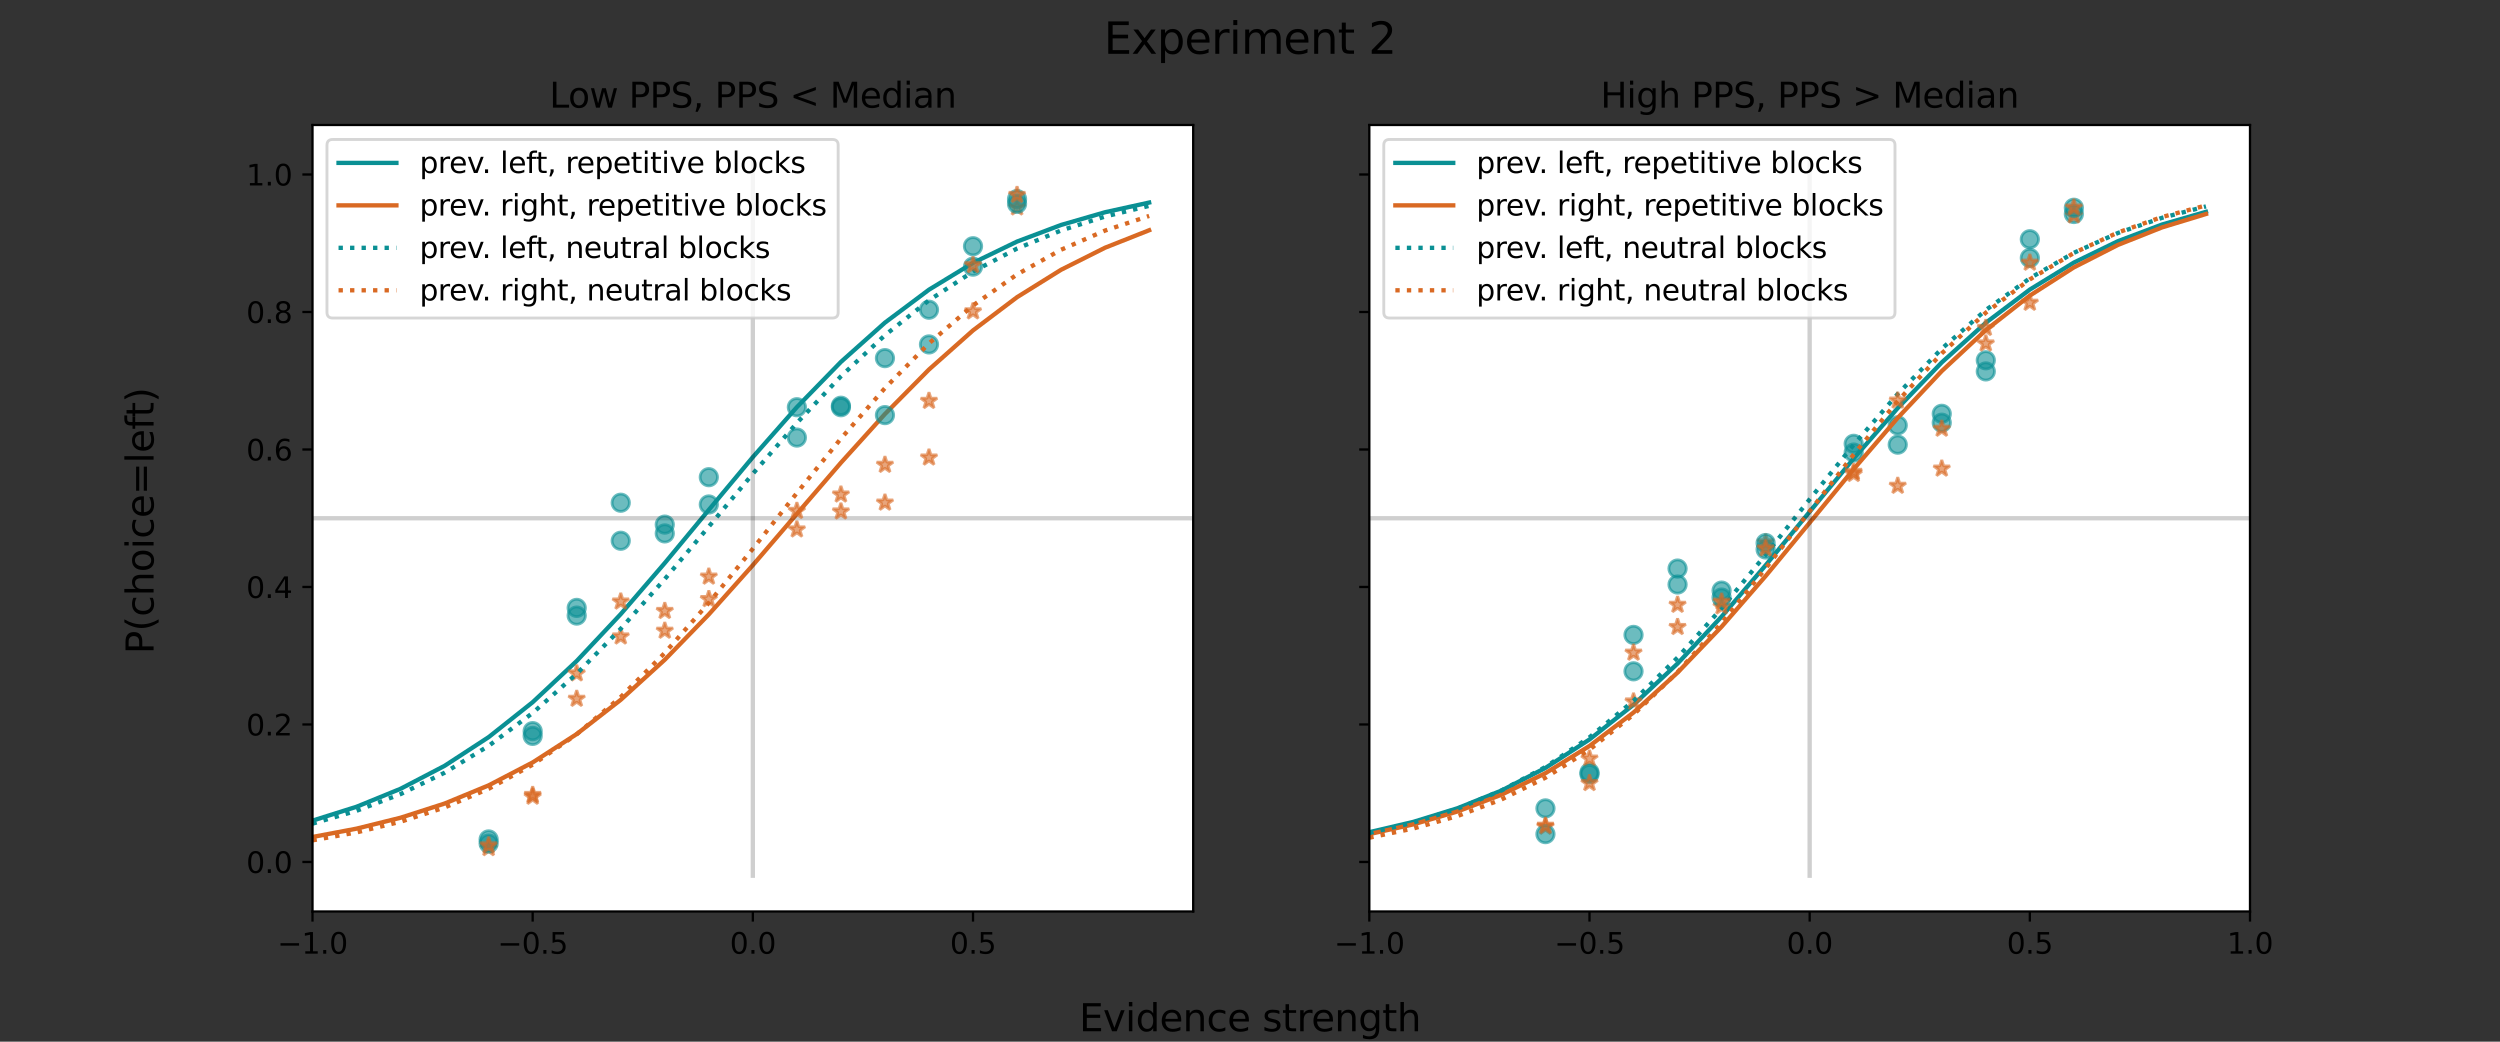 <?xml version="1.0" encoding="utf-8" standalone="no"?>
<!DOCTYPE svg PUBLIC "-//W3C//DTD SVG 1.1//EN"
  "http://www.w3.org/Graphics/SVG/1.1/DTD/svg11.dtd">
<svg height="360pt" version="1.1" viewBox="0 0 864 360" width="864pt" xmlns="http://www.w3.org/2000/svg" xmlns:xlink="http://www.w3.org/1999/xlink">
 <rect x="0" y="0" width="864" height="360" fill="#333333" stroke="none"/>
 <defs>
  <style type="text/css">*{stroke-linecap:butt;stroke-linejoin:round;}</style>
 </defs>
 <g id="figure_1">
  <g id="patch_1">
   <path d="M 0 360 
L 864 360 
L 864 0 
L 0 0 
z
" style="fill:none;"/>
  </g>
  <g id="axes_1">
   <g id="patch_2">
    <path d="M 108 315 
L 412.364 315 
L 412.364 43.2 
L 108 43.2 
z
" style="fill:#ffffff;"/>
   </g>
   <g id="matplotlib.axis_1">
    <g id="xtick_1">
     <g id="line2d_1">
      <defs>
       <path d="M 0 0 
L 0 3.5 
" id="m44ae79ad38" style="stroke:#000000;stroke-width:0.8;"/>
      </defs>
      <g>
       <use style="stroke:#000000;stroke-width:0.8;" x="108" xlink:href="#m44ae79ad38" y="315"/>
      </g>
     </g>
     <g id="text_1">
      <!-- −1.0 -->
      <g transform="translate(95.859 329.598)scale(0.1 -0.1)">
       <defs>
        <path d="M 678 2272 
L 4684 2272 
L 4684 1741 
L 678 1741 
L 678 2272 
z
" id="DejaVuSans-2212" transform="scale(0.016)"/>
        <path d="M 794 531 
L 1825 531 
L 1825 4091 
L 703 3866 
L 703 4441 
L 1819 4666 
L 2450 4666 
L 2450 531 
L 3481 531 
L 3481 0 
L 794 0 
L 794 531 
z
" id="DejaVuSans-31" transform="scale(0.016)"/>
        <path d="M 684 794 
L 1344 794 
L 1344 0 
L 684 0 
L 684 794 
z
" id="DejaVuSans-2e" transform="scale(0.016)"/>
        <path d="M 2034 4250 
Q 1547 4250 1301 3770 
Q 1056 3291 1056 2328 
Q 1056 1369 1301 889 
Q 1547 409 2034 409 
Q 2525 409 2770 889 
Q 3016 1369 3016 2328 
Q 3016 3291 2770 3770 
Q 2525 4250 2034 4250 
z
M 2034 4750 
Q 2819 4750 3233 4129 
Q 3647 3509 3647 2328 
Q 3647 1150 3233 529 
Q 2819 -91 2034 -91 
Q 1250 -91 836 529 
Q 422 1150 422 2328 
Q 422 3509 836 4129 
Q 1250 4750 2034 4750 
z
" id="DejaVuSans-30" transform="scale(0.016)"/>
       </defs>
       <use xlink:href="#DejaVuSans-2212"/>
       <use x="83.789" xlink:href="#DejaVuSans-31"/>
       <use x="147.412" xlink:href="#DejaVuSans-2e"/>
       <use x="179.199" xlink:href="#DejaVuSans-30"/>
      </g>
     </g>
    </g>
    <g id="xtick_2">
     <g id="line2d_2">
      <g>
       <use style="stroke:#000000;stroke-width:0.8;" x="184.091" xlink:href="#m44ae79ad38" y="315"/>
      </g>
     </g>
     <g id="text_2">
      <!-- −0.5 -->
      <g transform="translate(171.95 329.598)scale(0.1 -0.1)">
       <defs>
        <path d="M 691 4666 
L 3169 4666 
L 3169 4134 
L 1269 4134 
L 1269 2991 
Q 1406 3038 1543 3061 
Q 1681 3084 1819 3084 
Q 2600 3084 3056 2656 
Q 3513 2228 3513 1497 
Q 3513 744 3044 326 
Q 2575 -91 1722 -91 
Q 1428 -91 1123 -41 
Q 819 9 494 109 
L 494 744 
Q 775 591 1075 516 
Q 1375 441 1709 441 
Q 2250 441 2565 725 
Q 2881 1009 2881 1497 
Q 2881 1984 2565 2268 
Q 2250 2553 1709 2553 
Q 1456 2553 1204 2497 
Q 953 2441 691 2322 
L 691 4666 
z
" id="DejaVuSans-35" transform="scale(0.016)"/>
       </defs>
       <use xlink:href="#DejaVuSans-2212"/>
       <use x="83.789" xlink:href="#DejaVuSans-30"/>
       <use x="147.412" xlink:href="#DejaVuSans-2e"/>
       <use x="179.199" xlink:href="#DejaVuSans-35"/>
      </g>
     </g>
    </g>
    <g id="xtick_3">
     <g id="line2d_3">
      <g>
       <use style="stroke:#000000;stroke-width:0.8;" x="260.182" xlink:href="#m44ae79ad38" y="315"/>
      </g>
     </g>
     <g id="text_3">
      <!-- 0.0 -->
      <g transform="translate(252.23 329.598)scale(0.1 -0.1)">
       <use xlink:href="#DejaVuSans-30"/>
       <use x="63.623" xlink:href="#DejaVuSans-2e"/>
       <use x="95.41" xlink:href="#DejaVuSans-30"/>
      </g>
     </g>
    </g>
    <g id="xtick_4">
     <g id="line2d_4">
      <g>
       <use style="stroke:#000000;stroke-width:0.8;" x="336.273" xlink:href="#m44ae79ad38" y="315"/>
      </g>
     </g>
     <g id="text_4">
      <!-- 0.5 -->
      <g transform="translate(328.321 329.598)scale(0.1 -0.1)">
       <use xlink:href="#DejaVuSans-30"/>
       <use x="63.623" xlink:href="#DejaVuSans-2e"/>
       <use x="95.41" xlink:href="#DejaVuSans-35"/>
      </g>
     </g>
    </g>
   </g>
   <g id="matplotlib.axis_2">
    <g id="ytick_1">
     <g id="line2d_5">
      <defs>
       <path d="M 0 0 
L -3.5 0 
" id="mae0ce55a8c" style="stroke:#000000;stroke-width:0.8;"/>
      </defs>
      <g>
       <use style="stroke:#000000;stroke-width:0.8;" x="108" xlink:href="#mae0ce55a8c" y="297.894"/>
      </g>
     </g>
     <g id="text_5">
      <!-- 0.0 -->
      <g transform="translate(85.097 301.693)scale(0.1 -0.1)">
       <use xlink:href="#DejaVuSans-30"/>
       <use x="63.623" xlink:href="#DejaVuSans-2e"/>
       <use x="95.41" xlink:href="#DejaVuSans-30"/>
      </g>
     </g>
    </g>
    <g id="ytick_2">
     <g id="line2d_6">
      <g>
       <use style="stroke:#000000;stroke-width:0.8;" x="108" xlink:href="#mae0ce55a8c" y="250.376"/>
      </g>
     </g>
     <g id="text_6">
      <!-- 0.2 -->
      <g transform="translate(85.097 254.175)scale(0.1 -0.1)">
       <defs>
        <path d="M 1228 531 
L 3431 531 
L 3431 0 
L 469 0 
L 469 531 
Q 828 903 1448 1529 
Q 2069 2156 2228 2338 
Q 2531 2678 2651 2914 
Q 2772 3150 2772 3378 
Q 2772 3750 2511 3984 
Q 2250 4219 1831 4219 
Q 1534 4219 1204 4116 
Q 875 4013 500 3803 
L 500 4441 
Q 881 4594 1212 4672 
Q 1544 4750 1819 4750 
Q 2544 4750 2975 4387 
Q 3406 4025 3406 3419 
Q 3406 3131 3298 2873 
Q 3191 2616 2906 2266 
Q 2828 2175 2409 1742 
Q 1991 1309 1228 531 
z
" id="DejaVuSans-32" transform="scale(0.016)"/>
       </defs>
       <use xlink:href="#DejaVuSans-30"/>
       <use x="63.623" xlink:href="#DejaVuSans-2e"/>
       <use x="95.41" xlink:href="#DejaVuSans-32"/>
      </g>
     </g>
    </g>
    <g id="ytick_3">
     <g id="line2d_7">
      <g>
       <use style="stroke:#000000;stroke-width:0.8;" x="108" xlink:href="#mae0ce55a8c" y="202.859"/>
      </g>
     </g>
     <g id="text_7">
      <!-- 0.4 -->
      <g transform="translate(85.097 206.658)scale(0.1 -0.1)">
       <defs>
        <path d="M 2419 4116 
L 825 1625 
L 2419 1625 
L 2419 4116 
z
M 2253 4666 
L 3047 4666 
L 3047 1625 
L 3713 1625 
L 3713 1100 
L 3047 1100 
L 3047 0 
L 2419 0 
L 2419 1100 
L 313 1100 
L 313 1709 
L 2253 4666 
z
" id="DejaVuSans-34" transform="scale(0.016)"/>
       </defs>
       <use xlink:href="#DejaVuSans-30"/>
       <use x="63.623" xlink:href="#DejaVuSans-2e"/>
       <use x="95.41" xlink:href="#DejaVuSans-34"/>
      </g>
     </g>
    </g>
    <g id="ytick_4">
     <g id="line2d_8">
      <g>
       <use style="stroke:#000000;stroke-width:0.8;" x="108" xlink:href="#mae0ce55a8c" y="155.341"/>
      </g>
     </g>
     <g id="text_8">
      <!-- 0.6 -->
      <g transform="translate(85.097 159.14)scale(0.1 -0.1)">
       <defs>
        <path d="M 2113 2584 
Q 1688 2584 1439 2293 
Q 1191 2003 1191 1497 
Q 1191 994 1439 701 
Q 1688 409 2113 409 
Q 2538 409 2786 701 
Q 3034 994 3034 1497 
Q 3034 2003 2786 2293 
Q 2538 2584 2113 2584 
z
M 3366 4563 
L 3366 3988 
Q 3128 4100 2886 4159 
Q 2644 4219 2406 4219 
Q 1781 4219 1451 3797 
Q 1122 3375 1075 2522 
Q 1259 2794 1537 2939 
Q 1816 3084 2150 3084 
Q 2853 3084 3261 2657 
Q 3669 2231 3669 1497 
Q 3669 778 3244 343 
Q 2819 -91 2113 -91 
Q 1303 -91 875 529 
Q 447 1150 447 2328 
Q 447 3434 972 4092 
Q 1497 4750 2381 4750 
Q 2619 4750 2861 4703 
Q 3103 4656 3366 4563 
z
" id="DejaVuSans-36" transform="scale(0.016)"/>
       </defs>
       <use xlink:href="#DejaVuSans-30"/>
       <use x="63.623" xlink:href="#DejaVuSans-2e"/>
       <use x="95.41" xlink:href="#DejaVuSans-36"/>
      </g>
     </g>
    </g>
    <g id="ytick_5">
     <g id="line2d_9">
      <g>
       <use style="stroke:#000000;stroke-width:0.8;" x="108" xlink:href="#mae0ce55a8c" y="107.824"/>
      </g>
     </g>
     <g id="text_9">
      <!-- 0.8 -->
      <g transform="translate(85.097 111.623)scale(0.1 -0.1)">
       <defs>
        <path d="M 2034 2216 
Q 1584 2216 1326 1975 
Q 1069 1734 1069 1313 
Q 1069 891 1326 650 
Q 1584 409 2034 409 
Q 2484 409 2743 651 
Q 3003 894 3003 1313 
Q 3003 1734 2745 1975 
Q 2488 2216 2034 2216 
z
M 1403 2484 
Q 997 2584 770 2862 
Q 544 3141 544 3541 
Q 544 4100 942 4425 
Q 1341 4750 2034 4750 
Q 2731 4750 3128 4425 
Q 3525 4100 3525 3541 
Q 3525 3141 3298 2862 
Q 3072 2584 2669 2484 
Q 3125 2378 3379 2068 
Q 3634 1759 3634 1313 
Q 3634 634 3220 271 
Q 2806 -91 2034 -91 
Q 1263 -91 848 271 
Q 434 634 434 1313 
Q 434 1759 690 2068 
Q 947 2378 1403 2484 
z
M 1172 3481 
Q 1172 3119 1398 2916 
Q 1625 2713 2034 2713 
Q 2441 2713 2670 2916 
Q 2900 3119 2900 3481 
Q 2900 3844 2670 4047 
Q 2441 4250 2034 4250 
Q 1625 4250 1398 4047 
Q 1172 3844 1172 3481 
z
" id="DejaVuSans-38" transform="scale(0.016)"/>
       </defs>
       <use xlink:href="#DejaVuSans-30"/>
       <use x="63.623" xlink:href="#DejaVuSans-2e"/>
       <use x="95.41" xlink:href="#DejaVuSans-38"/>
      </g>
     </g>
    </g>
    <g id="ytick_6">
     <g id="line2d_10">
      <g>
       <use style="stroke:#000000;stroke-width:0.8;" x="108" xlink:href="#mae0ce55a8c" y="60.306"/>
      </g>
     </g>
     <g id="text_10">
      <!-- 1.0 -->
      <g transform="translate(85.097 64.106)scale(0.1 -0.1)">
       <use xlink:href="#DejaVuSans-31"/>
       <use x="63.623" xlink:href="#DejaVuSans-2e"/>
       <use x="95.41" xlink:href="#DejaVuSans-30"/>
      </g>
     </g>
    </g>
   </g>
   <g id="line2d_11">
    <path clip-path="url(#pc3ef8fd199)" d="M 108 283.606 
L 123.218 278.815 
L 138.436 272.6 
L 153.655 264.667 
L 168.873 254.752 
L 184.091 242.678 
L 199.309 228.432 
L 214.527 212.236 
L 229.745 194.585 
L 244.964 176.21 
L 260.182 157.972 
L 275.4 140.707 
L 290.618 125.082 
L 305.836 111.504 
L 321.055 100.117 
L 336.273 90.847 
L 351.491 83.483 
L 366.709 77.745 
L 381.927 73.341 
L 397.145 70 
" style="fill:none;stroke:#0a9094;stroke-linecap:square;stroke-width:1.5;"/>
   </g>
   <g id="line2d_12">
    <defs>
     <path d="M 0 3 
C 0.796 3 1.559 2.684 2.121 2.121 
C 2.684 1.559 3 0.796 3 0 
C 3 -0.796 2.684 -1.559 2.121 -2.121 
C 1.559 -2.684 0.796 -3 0 -3 
C -0.796 -3 -1.559 -2.684 -2.121 -2.121 
C -2.684 -1.559 -3 -0.796 -3 0 
C -3 0.796 -2.684 1.559 -2.121 2.121 
C -1.559 2.684 -0.796 3 0 3 
z
" id="md8ae57ee52" style="stroke:#0a9094;stroke-opacity:0.6;"/>
    </defs>
    <g clip-path="url(#pc3ef8fd199)">
     <use style="fill:#0a9094;fill-opacity:0.6;stroke:#0a9094;stroke-opacity:0.6;" x="168.873" xlink:href="#md8ae57ee52" y="290.104"/>
    </g>
   </g>
   <g id="line2d_13">
    <g clip-path="url(#pc3ef8fd199)">
     <use style="fill:#0a9094;fill-opacity:0.6;stroke:#0a9094;stroke-opacity:0.6;" x="184.091" xlink:href="#md8ae57ee52" y="252.681"/>
    </g>
   </g>
   <g id="line2d_14">
    <g clip-path="url(#pc3ef8fd199)">
     <use style="fill:#0a9094;fill-opacity:0.6;stroke:#0a9094;stroke-opacity:0.6;" x="199.309" xlink:href="#md8ae57ee52" y="210.09"/>
    </g>
   </g>
   <g id="line2d_15">
    <g clip-path="url(#pc3ef8fd199)">
     <use style="fill:#0a9094;fill-opacity:0.6;stroke:#0a9094;stroke-opacity:0.6;" x="214.527" xlink:href="#md8ae57ee52" y="173.741"/>
    </g>
   </g>
   <g id="line2d_16">
    <g clip-path="url(#pc3ef8fd199)">
     <use style="fill:#0a9094;fill-opacity:0.6;stroke:#0a9094;stroke-opacity:0.6;" x="229.745" xlink:href="#md8ae57ee52" y="184.348"/>
    </g>
   </g>
   <g id="line2d_17">
    <g clip-path="url(#pc3ef8fd199)">
     <use style="fill:#0a9094;fill-opacity:0.6;stroke:#0a9094;stroke-opacity:0.6;" x="244.964" xlink:href="#md8ae57ee52" y="164.916"/>
    </g>
   </g>
   <g id="line2d_18">
    <g clip-path="url(#pc3ef8fd199)">
     <use style="fill:#0a9094;fill-opacity:0.6;stroke:#0a9094;stroke-opacity:0.6;" x="275.4" xlink:href="#md8ae57ee52" y="140.737"/>
    </g>
   </g>
   <g id="line2d_19">
    <g clip-path="url(#pc3ef8fd199)">
     <use style="fill:#0a9094;fill-opacity:0.6;stroke:#0a9094;stroke-opacity:0.6;" x="290.618" xlink:href="#md8ae57ee52" y="140.737"/>
    </g>
   </g>
   <g id="line2d_20">
    <g clip-path="url(#pc3ef8fd199)">
     <use style="fill:#0a9094;fill-opacity:0.6;stroke:#0a9094;stroke-opacity:0.6;" x="305.836" xlink:href="#md8ae57ee52" y="123.768"/>
    </g>
   </g>
   <g id="line2d_21">
    <g clip-path="url(#pc3ef8fd199)">
     <use style="fill:#0a9094;fill-opacity:0.6;stroke:#0a9094;stroke-opacity:0.6;" x="321.055" xlink:href="#md8ae57ee52" y="107.045"/>
    </g>
   </g>
   <g id="line2d_22">
    <g clip-path="url(#pc3ef8fd199)">
     <use style="fill:#0a9094;fill-opacity:0.6;stroke:#0a9094;stroke-opacity:0.6;" x="336.273" xlink:href="#md8ae57ee52" y="92.159"/>
    </g>
   </g>
   <g id="line2d_23">
    <g clip-path="url(#pc3ef8fd199)">
     <use style="fill:#0a9094;fill-opacity:0.6;stroke:#0a9094;stroke-opacity:0.6;" x="351.491" xlink:href="#md8ae57ee52" y="68.792"/>
    </g>
   </g>
   <g id="line2d_24">
    <path clip-path="url(#pc3ef8fd199)" d="M 108 289.257 
L 123.218 286.378 
L 138.436 282.605 
L 153.655 277.705 
L 168.873 271.423 
L 184.091 263.494 
L 199.309 253.689 
L 214.527 241.858 
L 229.745 228.006 
L 244.964 212.344 
L 260.182 195.318 
L 275.4 177.585 
L 290.618 159.919 
L 305.836 143.084 
L 321.055 127.704 
L 336.273 114.187 
L 351.491 102.705 
L 366.709 93.232 
L 381.927 85.601 
L 397.145 79.572 
" style="fill:none;stroke:#d96923;stroke-linecap:square;stroke-width:1.5;"/>
   </g>
   <g id="line2d_25">
    <path clip-path="url(#pc3ef8fd199)" d="M 260.182 302.645 
L 260.182 55.555 
" style="fill:none;stroke:#000000;stroke-linecap:square;stroke-opacity:0.1;stroke-width:1.5;"/>
   </g>
   <g id="line2d_26">
    <path clip-path="url(#pc3ef8fd199)" d="M 108 179.1 
L 412.364 179.1 
" style="fill:none;stroke:#000000;stroke-linecap:square;stroke-opacity:0.1;stroke-width:1.5;"/>
   </g>
   <g id="line2d_27">
    <defs>
     <path d="M 0 -3 
L -0.674 -0.927 
L -2.853 -0.927 
L -1.09 0.354 
L -1.763 2.427 
L -0 1.146 
L 1.763 2.427 
L 1.09 0.354 
L 2.853 -0.927 
L 0.674 -0.927 
z
" id="m8d9eda6503" style="stroke:#d96923;stroke-linejoin:bevel;stroke-opacity:0.6;"/>
    </defs>
    <g clip-path="url(#pc3ef8fd199)">
     <use style="fill:#d96923;fill-opacity:0.6;stroke:#d96923;stroke-linejoin:bevel;stroke-opacity:0.6;" x="168.873" xlink:href="#m8d9eda6503" y="293.131"/>
    </g>
   </g>
   <g id="line2d_28">
    <g clip-path="url(#pc3ef8fd199)">
     <use style="fill:#d96923;fill-opacity:0.6;stroke:#d96923;stroke-linejoin:bevel;stroke-opacity:0.6;" x="184.091" xlink:href="#m8d9eda6503" y="274.741"/>
    </g>
   </g>
   <g id="line2d_29">
    <g clip-path="url(#pc3ef8fd199)">
     <use style="fill:#d96923;fill-opacity:0.6;stroke:#d96923;stroke-linejoin:bevel;stroke-opacity:0.6;" x="199.309" xlink:href="#m8d9eda6503" y="232.74"/>
    </g>
   </g>
   <g id="line2d_30">
    <g clip-path="url(#pc3ef8fd199)">
     <use style="fill:#d96923;fill-opacity:0.6;stroke:#d96923;stroke-linejoin:bevel;stroke-opacity:0.6;" x="214.527" xlink:href="#m8d9eda6503" y="219.987"/>
    </g>
   </g>
   <g id="line2d_31">
    <g clip-path="url(#pc3ef8fd199)">
     <use style="fill:#d96923;fill-opacity:0.6;stroke:#d96923;stroke-linejoin:bevel;stroke-opacity:0.6;" x="229.745" xlink:href="#m8d9eda6503" y="217.992"/>
    </g>
   </g>
   <g id="line2d_32">
    <g clip-path="url(#pc3ef8fd199)">
     <use style="fill:#d96923;fill-opacity:0.6;stroke:#d96923;stroke-linejoin:bevel;stroke-opacity:0.6;" x="244.964" xlink:href="#m8d9eda6503" y="207.068"/>
    </g>
   </g>
   <g id="line2d_33">
    <g clip-path="url(#pc3ef8fd199)">
     <use style="fill:#d96923;fill-opacity:0.6;stroke:#d96923;stroke-linejoin:bevel;stroke-opacity:0.6;" x="275.4" xlink:href="#m8d9eda6503" y="182.995"/>
    </g>
   </g>
   <g id="line2d_34">
    <g clip-path="url(#pc3ef8fd199)">
     <use style="fill:#d96923;fill-opacity:0.6;stroke:#d96923;stroke-linejoin:bevel;stroke-opacity:0.6;" x="290.618" xlink:href="#m8d9eda6503" y="170.924"/>
    </g>
   </g>
   <g id="line2d_35">
    <g clip-path="url(#pc3ef8fd199)">
     <use style="fill:#d96923;fill-opacity:0.6;stroke:#d96923;stroke-linejoin:bevel;stroke-opacity:0.6;" x="305.836" xlink:href="#m8d9eda6503" y="173.723"/>
    </g>
   </g>
   <g id="line2d_36">
    <g clip-path="url(#pc3ef8fd199)">
     <use style="fill:#d96923;fill-opacity:0.6;stroke:#d96923;stroke-linejoin:bevel;stroke-opacity:0.6;" x="321.055" xlink:href="#m8d9eda6503" y="158.136"/>
    </g>
   </g>
   <g id="line2d_37">
    <g clip-path="url(#pc3ef8fd199)">
     <use style="fill:#d96923;fill-opacity:0.6;stroke:#d96923;stroke-linejoin:bevel;stroke-opacity:0.6;" x="336.273" xlink:href="#m8d9eda6503" y="107.627"/>
    </g>
   </g>
   <g id="line2d_38">
    <g clip-path="url(#pc3ef8fd199)">
     <use style="fill:#d96923;fill-opacity:0.6;stroke:#d96923;stroke-linejoin:bevel;stroke-opacity:0.6;" x="351.491" xlink:href="#m8d9eda6503" y="71.71"/>
    </g>
   </g>
   <g id="line2d_39">
    <path clip-path="url(#pc3ef8fd199)" d="M 108 284.649 
L 123.218 280.21 
L 138.436 274.44 
L 153.655 267.052 
L 168.873 257.772 
L 184.091 246.395 
L 199.309 232.855 
L 214.527 217.297 
L 229.745 200.126 
L 244.964 181.997 
L 260.182 163.732 
L 275.4 146.177 
L 290.618 130.053 
L 305.836 115.849 
L 321.055 103.787 
L 336.273 93.862 
L 351.491 85.904 
L 366.709 79.654 
L 381.927 74.826 
L 397.145 71.143 
" style="fill:none;stroke:#0a9094;stroke-dasharray:1.5,2.475;stroke-dashoffset:0;stroke-width:1.5;"/>
   </g>
   <g id="line2d_40">
    <g clip-path="url(#pc3ef8fd199)">
     <use style="fill:#0a9094;fill-opacity:0.6;stroke:#0a9094;stroke-opacity:0.6;" x="168.873" xlink:href="#md8ae57ee52" y="291.507"/>
    </g>
   </g>
   <g id="line2d_41">
    <g clip-path="url(#pc3ef8fd199)">
     <use style="fill:#0a9094;fill-opacity:0.6;stroke:#0a9094;stroke-opacity:0.6;" x="184.091" xlink:href="#md8ae57ee52" y="254.325"/>
    </g>
   </g>
   <g id="line2d_42">
    <g clip-path="url(#pc3ef8fd199)">
     <use style="fill:#0a9094;fill-opacity:0.6;stroke:#0a9094;stroke-opacity:0.6;" x="199.309" xlink:href="#md8ae57ee52" y="212.747"/>
    </g>
   </g>
   <g id="line2d_43">
    <g clip-path="url(#pc3ef8fd199)">
     <use style="fill:#0a9094;fill-opacity:0.6;stroke:#0a9094;stroke-opacity:0.6;" x="214.527" xlink:href="#md8ae57ee52" y="186.884"/>
    </g>
   </g>
   <g id="line2d_44">
    <g clip-path="url(#pc3ef8fd199)">
     <use style="fill:#0a9094;fill-opacity:0.6;stroke:#0a9094;stroke-opacity:0.6;" x="229.745" xlink:href="#md8ae57ee52" y="181.306"/>
    </g>
   </g>
   <g id="line2d_45">
    <g clip-path="url(#pc3ef8fd199)">
     <use style="fill:#0a9094;fill-opacity:0.6;stroke:#0a9094;stroke-opacity:0.6;" x="244.964" xlink:href="#md8ae57ee52" y="174.348"/>
    </g>
   </g>
   <g id="line2d_46">
    <g clip-path="url(#pc3ef8fd199)">
     <use style="fill:#0a9094;fill-opacity:0.6;stroke:#0a9094;stroke-opacity:0.6;" x="275.4" xlink:href="#md8ae57ee52" y="151.227"/>
    </g>
   </g>
   <g id="line2d_47">
    <g clip-path="url(#pc3ef8fd199)">
     <use style="fill:#0a9094;fill-opacity:0.6;stroke:#0a9094;stroke-opacity:0.6;" x="290.618" xlink:href="#md8ae57ee52" y="140.222"/>
    </g>
   </g>
   <g id="line2d_48">
    <g clip-path="url(#pc3ef8fd199)">
     <use style="fill:#0a9094;fill-opacity:0.6;stroke:#0a9094;stroke-opacity:0.6;" x="305.836" xlink:href="#md8ae57ee52" y="143.462"/>
    </g>
   </g>
   <g id="line2d_49">
    <g clip-path="url(#pc3ef8fd199)">
     <use style="fill:#0a9094;fill-opacity:0.6;stroke:#0a9094;stroke-opacity:0.6;" x="321.055" xlink:href="#md8ae57ee52" y="119.036"/>
    </g>
   </g>
   <g id="line2d_50">
    <g clip-path="url(#pc3ef8fd199)">
     <use style="fill:#0a9094;fill-opacity:0.6;stroke:#0a9094;stroke-opacity:0.6;" x="336.273" xlink:href="#md8ae57ee52" y="85.098"/>
    </g>
   </g>
   <g id="line2d_51">
    <g clip-path="url(#pc3ef8fd199)">
     <use style="fill:#0a9094;fill-opacity:0.6;stroke:#0a9094;stroke-opacity:0.6;" x="351.491" xlink:href="#md8ae57ee52" y="70.46"/>
    </g>
   </g>
   <g id="line2d_52">
    <path clip-path="url(#pc3ef8fd199)" d="M 108 290.424 
L 123.218 287.679 
L 138.436 283.987 
L 153.655 279.069 
L 168.873 272.61 
L 184.091 264.275 
L 199.309 253.764 
L 214.527 240.885 
L 229.745 225.65 
L 244.964 208.363 
L 260.182 189.647 
L 275.4 170.388 
L 290.618 151.579 
L 305.836 134.123 
L 321.055 118.674 
L 336.273 105.565 
L 351.491 94.832 
L 366.709 86.301 
L 381.927 79.677 
L 397.145 74.626 
" style="fill:none;stroke:#d96923;stroke-dasharray:1.5,2.475;stroke-dashoffset:0;stroke-width:1.5;"/>
   </g>
   <g id="line2d_53">
    <path clip-path="url(#pc3ef8fd199)" d="M 260.182 302.645 
L 260.182 55.555 
" style="fill:none;stroke:#000000;stroke-linecap:square;stroke-opacity:0.1;stroke-width:1.5;"/>
   </g>
   <g id="line2d_54">
    <path clip-path="url(#pc3ef8fd199)" d="M 108 179.1 
L 412.364 179.1 
" style="fill:none;stroke:#000000;stroke-linecap:square;stroke-opacity:0.1;stroke-width:1.5;"/>
   </g>
   <g id="line2d_55">
    <g clip-path="url(#pc3ef8fd199)">
     <use style="fill:#d96923;fill-opacity:0.6;stroke:#d96923;stroke-linejoin:bevel;stroke-opacity:0.6;" x="168.873" xlink:href="#m8d9eda6503" y="292.186"/>
    </g>
   </g>
   <g id="line2d_56">
    <g clip-path="url(#pc3ef8fd199)">
     <use style="fill:#d96923;fill-opacity:0.6;stroke:#d96923;stroke-linejoin:bevel;stroke-opacity:0.6;" x="184.091" xlink:href="#m8d9eda6503" y="275.364"/>
    </g>
   </g>
   <g id="line2d_57">
    <g clip-path="url(#pc3ef8fd199)">
     <use style="fill:#d96923;fill-opacity:0.6;stroke:#d96923;stroke-linejoin:bevel;stroke-opacity:0.6;" x="199.309" xlink:href="#m8d9eda6503" y="241.517"/>
    </g>
   </g>
   <g id="line2d_58">
    <g clip-path="url(#pc3ef8fd199)">
     <use style="fill:#d96923;fill-opacity:0.6;stroke:#d96923;stroke-linejoin:bevel;stroke-opacity:0.6;" x="214.527" xlink:href="#m8d9eda6503" y="207.92"/>
    </g>
   </g>
   <g id="line2d_59">
    <g clip-path="url(#pc3ef8fd199)">
     <use style="fill:#d96923;fill-opacity:0.6;stroke:#d96923;stroke-linejoin:bevel;stroke-opacity:0.6;" x="229.745" xlink:href="#m8d9eda6503" y="211.167"/>
    </g>
   </g>
   <g id="line2d_60">
    <g clip-path="url(#pc3ef8fd199)">
     <use style="fill:#d96923;fill-opacity:0.6;stroke:#d96923;stroke-linejoin:bevel;stroke-opacity:0.6;" x="244.964" xlink:href="#m8d9eda6503" y="199.298"/>
    </g>
   </g>
   <g id="line2d_61">
    <g clip-path="url(#pc3ef8fd199)">
     <use style="fill:#d96923;fill-opacity:0.6;stroke:#d96923;stroke-linejoin:bevel;stroke-opacity:0.6;" x="275.4" xlink:href="#m8d9eda6503" y="176.588"/>
    </g>
   </g>
   <g id="line2d_62">
    <g clip-path="url(#pc3ef8fd199)">
     <use style="fill:#d96923;fill-opacity:0.6;stroke:#d96923;stroke-linejoin:bevel;stroke-opacity:0.6;" x="290.618" xlink:href="#m8d9eda6503" y="176.784"/>
    </g>
   </g>
   <g id="line2d_63">
    <g clip-path="url(#pc3ef8fd199)">
     <use style="fill:#d96923;fill-opacity:0.6;stroke:#d96923;stroke-linejoin:bevel;stroke-opacity:0.6;" x="305.836" xlink:href="#m8d9eda6503" y="160.666"/>
    </g>
   </g>
   <g id="line2d_64">
    <g clip-path="url(#pc3ef8fd199)">
     <use style="fill:#d96923;fill-opacity:0.6;stroke:#d96923;stroke-linejoin:bevel;stroke-opacity:0.6;" x="321.055" xlink:href="#m8d9eda6503" y="138.57"/>
    </g>
   </g>
   <g id="line2d_65">
    <g clip-path="url(#pc3ef8fd199)">
     <use style="fill:#d96923;fill-opacity:0.6;stroke:#d96923;stroke-linejoin:bevel;stroke-opacity:0.6;" x="336.273" xlink:href="#m8d9eda6503" y="91.673"/>
    </g>
   </g>
   <g id="line2d_66">
    <g clip-path="url(#pc3ef8fd199)">
     <use style="fill:#d96923;fill-opacity:0.6;stroke:#d96923;stroke-linejoin:bevel;stroke-opacity:0.6;" x="351.491" xlink:href="#m8d9eda6503" y="67.398"/>
    </g>
   </g>
   <g id="patch_3">
    <path d="M 108 315 
L 108 43.2 
" style="fill:none;stroke:#000000;stroke-linecap:square;stroke-linejoin:miter;stroke-width:0.8;"/>
   </g>
   <g id="patch_4">
    <path d="M 412.364 315 
L 412.364 43.2 
" style="fill:none;stroke:#000000;stroke-linecap:square;stroke-linejoin:miter;stroke-width:0.8;"/>
   </g>
   <g id="patch_5">
    <path d="M 108 315 
L 412.364 315 
" style="fill:none;stroke:#000000;stroke-linecap:square;stroke-linejoin:miter;stroke-width:0.8;"/>
   </g>
   <g id="patch_6">
    <path d="M 108 43.2 
L 412.364 43.2 
" style="fill:none;stroke:#000000;stroke-linecap:square;stroke-linejoin:miter;stroke-width:0.8;"/>
   </g>
   <g id="text_11">
    <!-- Low PPS, PPS &lt; Median -->
    <g transform="translate(189.89 37.2)scale(0.12 -0.12)">
     <defs>
      <path d="M 628 4666 
L 1259 4666 
L 1259 531 
L 3531 531 
L 3531 0 
L 628 0 
L 628 4666 
z
" id="DejaVuSans-4c" transform="scale(0.016)"/>
      <path d="M 1959 3097 
Q 1497 3097 1228 2736 
Q 959 2375 959 1747 
Q 959 1119 1226 758 
Q 1494 397 1959 397 
Q 2419 397 2687 759 
Q 2956 1122 2956 1747 
Q 2956 2369 2687 2733 
Q 2419 3097 1959 3097 
z
M 1959 3584 
Q 2709 3584 3137 3096 
Q 3566 2609 3566 1747 
Q 3566 888 3137 398 
Q 2709 -91 1959 -91 
Q 1206 -91 779 398 
Q 353 888 353 1747 
Q 353 2609 779 3096 
Q 1206 3584 1959 3584 
z
" id="DejaVuSans-6f" transform="scale(0.016)"/>
      <path d="M 269 3500 
L 844 3500 
L 1563 769 
L 2278 3500 
L 2956 3500 
L 3675 769 
L 4391 3500 
L 4966 3500 
L 4050 0 
L 3372 0 
L 2619 2869 
L 1863 0 
L 1184 0 
L 269 3500 
z
" id="DejaVuSans-77" transform="scale(0.016)"/>
      <path id="DejaVuSans-20" transform="scale(0.016)"/>
      <path d="M 1259 4147 
L 1259 2394 
L 2053 2394 
Q 2494 2394 2734 2622 
Q 2975 2850 2975 3272 
Q 2975 3691 2734 3919 
Q 2494 4147 2053 4147 
L 1259 4147 
z
M 628 4666 
L 2053 4666 
Q 2838 4666 3239 4311 
Q 3641 3956 3641 3272 
Q 3641 2581 3239 2228 
Q 2838 1875 2053 1875 
L 1259 1875 
L 1259 0 
L 628 0 
L 628 4666 
z
" id="DejaVuSans-50" transform="scale(0.016)"/>
      <path d="M 3425 4513 
L 3425 3897 
Q 3066 4069 2747 4153 
Q 2428 4238 2131 4238 
Q 1616 4238 1336 4038 
Q 1056 3838 1056 3469 
Q 1056 3159 1242 3001 
Q 1428 2844 1947 2747 
L 2328 2669 
Q 3034 2534 3370 2195 
Q 3706 1856 3706 1288 
Q 3706 609 3251 259 
Q 2797 -91 1919 -91 
Q 1588 -91 1214 -16 
Q 841 59 441 206 
L 441 856 
Q 825 641 1194 531 
Q 1563 422 1919 422 
Q 2459 422 2753 634 
Q 3047 847 3047 1241 
Q 3047 1584 2836 1778 
Q 2625 1972 2144 2069 
L 1759 2144 
Q 1053 2284 737 2584 
Q 422 2884 422 3419 
Q 422 4038 858 4394 
Q 1294 4750 2059 4750 
Q 2388 4750 2728 4690 
Q 3069 4631 3425 4513 
z
" id="DejaVuSans-53" transform="scale(0.016)"/>
      <path d="M 750 794 
L 1409 794 
L 1409 256 
L 897 -744 
L 494 -744 
L 750 256 
L 750 794 
z
" id="DejaVuSans-2c" transform="scale(0.016)"/>
      <path d="M 4684 3150 
L 1459 2003 
L 4684 863 
L 4684 294 
L 678 1747 
L 678 2266 
L 4684 3719 
L 4684 3150 
z
" id="DejaVuSans-3c" transform="scale(0.016)"/>
      <path d="M 628 4666 
L 1569 4666 
L 2759 1491 
L 3956 4666 
L 4897 4666 
L 4897 0 
L 4281 0 
L 4281 4097 
L 3078 897 
L 2444 897 
L 1241 4097 
L 1241 0 
L 628 0 
L 628 4666 
z
" id="DejaVuSans-4d" transform="scale(0.016)"/>
      <path d="M 3597 1894 
L 3597 1613 
L 953 1613 
Q 991 1019 1311 708 
Q 1631 397 2203 397 
Q 2534 397 2845 478 
Q 3156 559 3463 722 
L 3463 178 
Q 3153 47 2828 -22 
Q 2503 -91 2169 -91 
Q 1331 -91 842 396 
Q 353 884 353 1716 
Q 353 2575 817 3079 
Q 1281 3584 2069 3584 
Q 2775 3584 3186 3129 
Q 3597 2675 3597 1894 
z
M 3022 2063 
Q 3016 2534 2758 2815 
Q 2500 3097 2075 3097 
Q 1594 3097 1305 2825 
Q 1016 2553 972 2059 
L 3022 2063 
z
" id="DejaVuSans-65" transform="scale(0.016)"/>
      <path d="M 2906 2969 
L 2906 4863 
L 3481 4863 
L 3481 0 
L 2906 0 
L 2906 525 
Q 2725 213 2448 61 
Q 2172 -91 1784 -91 
Q 1150 -91 751 415 
Q 353 922 353 1747 
Q 353 2572 751 3078 
Q 1150 3584 1784 3584 
Q 2172 3584 2448 3432 
Q 2725 3281 2906 2969 
z
M 947 1747 
Q 947 1113 1208 752 
Q 1469 391 1925 391 
Q 2381 391 2643 752 
Q 2906 1113 2906 1747 
Q 2906 2381 2643 2742 
Q 2381 3103 1925 3103 
Q 1469 3103 1208 2742 
Q 947 2381 947 1747 
z
" id="DejaVuSans-64" transform="scale(0.016)"/>
      <path d="M 603 3500 
L 1178 3500 
L 1178 0 
L 603 0 
L 603 3500 
z
M 603 4863 
L 1178 4863 
L 1178 4134 
L 603 4134 
L 603 4863 
z
" id="DejaVuSans-69" transform="scale(0.016)"/>
      <path d="M 2194 1759 
Q 1497 1759 1228 1600 
Q 959 1441 959 1056 
Q 959 750 1161 570 
Q 1363 391 1709 391 
Q 2188 391 2477 730 
Q 2766 1069 2766 1631 
L 2766 1759 
L 2194 1759 
z
M 3341 1997 
L 3341 0 
L 2766 0 
L 2766 531 
Q 2569 213 2275 61 
Q 1981 -91 1556 -91 
Q 1019 -91 701 211 
Q 384 513 384 1019 
Q 384 1609 779 1909 
Q 1175 2209 1959 2209 
L 2766 2209 
L 2766 2266 
Q 2766 2663 2505 2880 
Q 2244 3097 1772 3097 
Q 1472 3097 1187 3025 
Q 903 2953 641 2809 
L 641 3341 
Q 956 3463 1253 3523 
Q 1550 3584 1831 3584 
Q 2591 3584 2966 3190 
Q 3341 2797 3341 1997 
z
" id="DejaVuSans-61" transform="scale(0.016)"/>
      <path d="M 3513 2113 
L 3513 0 
L 2938 0 
L 2938 2094 
Q 2938 2591 2744 2837 
Q 2550 3084 2163 3084 
Q 1697 3084 1428 2787 
Q 1159 2491 1159 1978 
L 1159 0 
L 581 0 
L 581 3500 
L 1159 3500 
L 1159 2956 
Q 1366 3272 1645 3428 
Q 1925 3584 2291 3584 
Q 2894 3584 3203 3211 
Q 3513 2838 3513 2113 
z
" id="DejaVuSans-6e" transform="scale(0.016)"/>
     </defs>
     <use xlink:href="#DejaVuSans-4c"/>
     <use x="53.963" xlink:href="#DejaVuSans-6f"/>
     <use x="115.145" xlink:href="#DejaVuSans-77"/>
     <use x="196.932" xlink:href="#DejaVuSans-20"/>
     <use x="228.719" xlink:href="#DejaVuSans-50"/>
     <use x="289.021" xlink:href="#DejaVuSans-50"/>
     <use x="349.324" xlink:href="#DejaVuSans-53"/>
     <use x="412.801" xlink:href="#DejaVuSans-2c"/>
     <use x="444.588" xlink:href="#DejaVuSans-20"/>
     <use x="476.375" xlink:href="#DejaVuSans-50"/>
     <use x="536.678" xlink:href="#DejaVuSans-50"/>
     <use x="596.98" xlink:href="#DejaVuSans-53"/>
     <use x="660.457" xlink:href="#DejaVuSans-20"/>
     <use x="692.244" xlink:href="#DejaVuSans-3c"/>
     <use x="776.033" xlink:href="#DejaVuSans-20"/>
     <use x="807.82" xlink:href="#DejaVuSans-4d"/>
     <use x="894.1" xlink:href="#DejaVuSans-65"/>
     <use x="955.623" xlink:href="#DejaVuSans-64"/>
     <use x="1019.1" xlink:href="#DejaVuSans-69"/>
     <use x="1046.883" xlink:href="#DejaVuSans-61"/>
     <use x="1108.162" xlink:href="#DejaVuSans-6e"/>
    </g>
   </g>
   <g id="legend_1">
    <g id="patch_7">
     <path d="M 115 109.912 
L 287.67 109.912 
Q 289.67 109.912 289.67 107.912 
L 289.67 50.2 
Q 289.67 48.2 287.67 48.2 
L 115 48.2 
Q 113 48.2 113 50.2 
L 113 107.912 
Q 113 109.912 115 109.912 
z
" style="fill:#ffffff;opacity:0.8;stroke:#cccccc;stroke-linejoin:miter;"/>
    </g>
    <g id="line2d_67">
     <path d="M 117 56.298 
L 137 56.298 
" style="fill:none;stroke:#0a9094;stroke-linecap:square;stroke-width:1.5;"/>
    </g>
    <g id="line2d_68"/>
    <g id="text_12">
     <!-- prev. left, repetitive blocks -->
     <g transform="translate(145 59.798)scale(0.1 -0.1)">
      <defs>
       <path d="M 1159 525 
L 1159 -1331 
L 581 -1331 
L 581 3500 
L 1159 3500 
L 1159 2969 
Q 1341 3281 1617 3432 
Q 1894 3584 2278 3584 
Q 2916 3584 3314 3078 
Q 3713 2572 3713 1747 
Q 3713 922 3314 415 
Q 2916 -91 2278 -91 
Q 1894 -91 1617 61 
Q 1341 213 1159 525 
z
M 3116 1747 
Q 3116 2381 2855 2742 
Q 2594 3103 2138 3103 
Q 1681 3103 1420 2742 
Q 1159 2381 1159 1747 
Q 1159 1113 1420 752 
Q 1681 391 2138 391 
Q 2594 391 2855 752 
Q 3116 1113 3116 1747 
z
" id="DejaVuSans-70" transform="scale(0.016)"/>
       <path d="M 2631 2963 
Q 2534 3019 2420 3045 
Q 2306 3072 2169 3072 
Q 1681 3072 1420 2755 
Q 1159 2438 1159 1844 
L 1159 0 
L 581 0 
L 581 3500 
L 1159 3500 
L 1159 2956 
Q 1341 3275 1631 3429 
Q 1922 3584 2338 3584 
Q 2397 3584 2469 3576 
Q 2541 3569 2628 3553 
L 2631 2963 
z
" id="DejaVuSans-72" transform="scale(0.016)"/>
       <path d="M 191 3500 
L 800 3500 
L 1894 563 
L 2988 3500 
L 3597 3500 
L 2284 0 
L 1503 0 
L 191 3500 
z
" id="DejaVuSans-76" transform="scale(0.016)"/>
       <path d="M 603 4863 
L 1178 4863 
L 1178 0 
L 603 0 
L 603 4863 
z
" id="DejaVuSans-6c" transform="scale(0.016)"/>
       <path d="M 2375 4863 
L 2375 4384 
L 1825 4384 
Q 1516 4384 1395 4259 
Q 1275 4134 1275 3809 
L 1275 3500 
L 2222 3500 
L 2222 3053 
L 1275 3053 
L 1275 0 
L 697 0 
L 697 3053 
L 147 3053 
L 147 3500 
L 697 3500 
L 697 3744 
Q 697 4328 969 4595 
Q 1241 4863 1831 4863 
L 2375 4863 
z
" id="DejaVuSans-66" transform="scale(0.016)"/>
       <path d="M 1172 4494 
L 1172 3500 
L 2356 3500 
L 2356 3053 
L 1172 3053 
L 1172 1153 
Q 1172 725 1289 603 
Q 1406 481 1766 481 
L 2356 481 
L 2356 0 
L 1766 0 
Q 1100 0 847 248 
Q 594 497 594 1153 
L 594 3053 
L 172 3053 
L 172 3500 
L 594 3500 
L 594 4494 
L 1172 4494 
z
" id="DejaVuSans-74" transform="scale(0.016)"/>
       <path d="M 3116 1747 
Q 3116 2381 2855 2742 
Q 2594 3103 2138 3103 
Q 1681 3103 1420 2742 
Q 1159 2381 1159 1747 
Q 1159 1113 1420 752 
Q 1681 391 2138 391 
Q 2594 391 2855 752 
Q 3116 1113 3116 1747 
z
M 1159 2969 
Q 1341 3281 1617 3432 
Q 1894 3584 2278 3584 
Q 2916 3584 3314 3078 
Q 3713 2572 3713 1747 
Q 3713 922 3314 415 
Q 2916 -91 2278 -91 
Q 1894 -91 1617 61 
Q 1341 213 1159 525 
L 1159 0 
L 581 0 
L 581 4863 
L 1159 4863 
L 1159 2969 
z
" id="DejaVuSans-62" transform="scale(0.016)"/>
       <path d="M 3122 3366 
L 3122 2828 
Q 2878 2963 2633 3030 
Q 2388 3097 2138 3097 
Q 1578 3097 1268 2742 
Q 959 2388 959 1747 
Q 959 1106 1268 751 
Q 1578 397 2138 397 
Q 2388 397 2633 464 
Q 2878 531 3122 666 
L 3122 134 
Q 2881 22 2623 -34 
Q 2366 -91 2075 -91 
Q 1284 -91 818 406 
Q 353 903 353 1747 
Q 353 2603 823 3093 
Q 1294 3584 2113 3584 
Q 2378 3584 2631 3529 
Q 2884 3475 3122 3366 
z
" id="DejaVuSans-63" transform="scale(0.016)"/>
       <path d="M 581 4863 
L 1159 4863 
L 1159 1991 
L 2875 3500 
L 3609 3500 
L 1753 1863 
L 3688 0 
L 2938 0 
L 1159 1709 
L 1159 0 
L 581 0 
L 581 4863 
z
" id="DejaVuSans-6b" transform="scale(0.016)"/>
       <path d="M 2834 3397 
L 2834 2853 
Q 2591 2978 2328 3040 
Q 2066 3103 1784 3103 
Q 1356 3103 1142 2972 
Q 928 2841 928 2578 
Q 928 2378 1081 2264 
Q 1234 2150 1697 2047 
L 1894 2003 
Q 2506 1872 2764 1633 
Q 3022 1394 3022 966 
Q 3022 478 2636 193 
Q 2250 -91 1575 -91 
Q 1294 -91 989 -36 
Q 684 19 347 128 
L 347 722 
Q 666 556 975 473 
Q 1284 391 1588 391 
Q 1994 391 2212 530 
Q 2431 669 2431 922 
Q 2431 1156 2273 1281 
Q 2116 1406 1581 1522 
L 1381 1569 
Q 847 1681 609 1914 
Q 372 2147 372 2553 
Q 372 3047 722 3315 
Q 1072 3584 1716 3584 
Q 2034 3584 2315 3537 
Q 2597 3491 2834 3397 
z
" id="DejaVuSans-73" transform="scale(0.016)"/>
      </defs>
      <use xlink:href="#DejaVuSans-70"/>
      <use x="63.477" xlink:href="#DejaVuSans-72"/>
      <use x="102.34" xlink:href="#DejaVuSans-65"/>
      <use x="163.863" xlink:href="#DejaVuSans-76"/>
      <use x="215.293" xlink:href="#DejaVuSans-2e"/>
      <use x="247.08" xlink:href="#DejaVuSans-20"/>
      <use x="278.867" xlink:href="#DejaVuSans-6c"/>
      <use x="306.65" xlink:href="#DejaVuSans-65"/>
      <use x="368.174" xlink:href="#DejaVuSans-66"/>
      <use x="401.629" xlink:href="#DejaVuSans-74"/>
      <use x="440.838" xlink:href="#DejaVuSans-2c"/>
      <use x="472.625" xlink:href="#DejaVuSans-20"/>
      <use x="504.412" xlink:href="#DejaVuSans-72"/>
      <use x="543.275" xlink:href="#DejaVuSans-65"/>
      <use x="604.799" xlink:href="#DejaVuSans-70"/>
      <use x="668.275" xlink:href="#DejaVuSans-65"/>
      <use x="729.799" xlink:href="#DejaVuSans-74"/>
      <use x="769.008" xlink:href="#DejaVuSans-69"/>
      <use x="796.791" xlink:href="#DejaVuSans-74"/>
      <use x="836" xlink:href="#DejaVuSans-69"/>
      <use x="863.783" xlink:href="#DejaVuSans-76"/>
      <use x="922.963" xlink:href="#DejaVuSans-65"/>
      <use x="984.486" xlink:href="#DejaVuSans-20"/>
      <use x="1016.273" xlink:href="#DejaVuSans-62"/>
      <use x="1079.75" xlink:href="#DejaVuSans-6c"/>
      <use x="1107.533" xlink:href="#DejaVuSans-6f"/>
      <use x="1168.715" xlink:href="#DejaVuSans-63"/>
      <use x="1223.695" xlink:href="#DejaVuSans-6b"/>
      <use x="1281.605" xlink:href="#DejaVuSans-73"/>
     </g>
    </g>
    <g id="line2d_69">
     <path d="M 117 70.977 
L 137 70.977 
" style="fill:none;stroke:#d96923;stroke-linecap:square;stroke-width:1.5;"/>
    </g>
    <g id="line2d_70"/>
    <g id="text_13">
     <!-- prev. right, repetitive blocks -->
     <g transform="translate(145 74.477)scale(0.1 -0.1)">
      <defs>
       <path d="M 2906 1791 
Q 2906 2416 2648 2759 
Q 2391 3103 1925 3103 
Q 1463 3103 1205 2759 
Q 947 2416 947 1791 
Q 947 1169 1205 825 
Q 1463 481 1925 481 
Q 2391 481 2648 825 
Q 2906 1169 2906 1791 
z
M 3481 434 
Q 3481 -459 3084 -895 
Q 2688 -1331 1869 -1331 
Q 1566 -1331 1297 -1286 
Q 1028 -1241 775 -1147 
L 775 -588 
Q 1028 -725 1275 -790 
Q 1522 -856 1778 -856 
Q 2344 -856 2625 -561 
Q 2906 -266 2906 331 
L 2906 616 
Q 2728 306 2450 153 
Q 2172 0 1784 0 
Q 1141 0 747 490 
Q 353 981 353 1791 
Q 353 2603 747 3093 
Q 1141 3584 1784 3584 
Q 2172 3584 2450 3431 
Q 2728 3278 2906 2969 
L 2906 3500 
L 3481 3500 
L 3481 434 
z
" id="DejaVuSans-67" transform="scale(0.016)"/>
       <path d="M 3513 2113 
L 3513 0 
L 2938 0 
L 2938 2094 
Q 2938 2591 2744 2837 
Q 2550 3084 2163 3084 
Q 1697 3084 1428 2787 
Q 1159 2491 1159 1978 
L 1159 0 
L 581 0 
L 581 4863 
L 1159 4863 
L 1159 2956 
Q 1366 3272 1645 3428 
Q 1925 3584 2291 3584 
Q 2894 3584 3203 3211 
Q 3513 2838 3513 2113 
z
" id="DejaVuSans-68" transform="scale(0.016)"/>
      </defs>
      <use xlink:href="#DejaVuSans-70"/>
      <use x="63.477" xlink:href="#DejaVuSans-72"/>
      <use x="102.34" xlink:href="#DejaVuSans-65"/>
      <use x="163.863" xlink:href="#DejaVuSans-76"/>
      <use x="215.293" xlink:href="#DejaVuSans-2e"/>
      <use x="247.08" xlink:href="#DejaVuSans-20"/>
      <use x="278.867" xlink:href="#DejaVuSans-72"/>
      <use x="319.98" xlink:href="#DejaVuSans-69"/>
      <use x="347.764" xlink:href="#DejaVuSans-67"/>
      <use x="411.24" xlink:href="#DejaVuSans-68"/>
      <use x="474.619" xlink:href="#DejaVuSans-74"/>
      <use x="513.828" xlink:href="#DejaVuSans-2c"/>
      <use x="545.615" xlink:href="#DejaVuSans-20"/>
      <use x="577.402" xlink:href="#DejaVuSans-72"/>
      <use x="616.266" xlink:href="#DejaVuSans-65"/>
      <use x="677.789" xlink:href="#DejaVuSans-70"/>
      <use x="741.266" xlink:href="#DejaVuSans-65"/>
      <use x="802.789" xlink:href="#DejaVuSans-74"/>
      <use x="841.998" xlink:href="#DejaVuSans-69"/>
      <use x="869.781" xlink:href="#DejaVuSans-74"/>
      <use x="908.99" xlink:href="#DejaVuSans-69"/>
      <use x="936.773" xlink:href="#DejaVuSans-76"/>
      <use x="995.953" xlink:href="#DejaVuSans-65"/>
      <use x="1057.477" xlink:href="#DejaVuSans-20"/>
      <use x="1089.264" xlink:href="#DejaVuSans-62"/>
      <use x="1152.74" xlink:href="#DejaVuSans-6c"/>
      <use x="1180.523" xlink:href="#DejaVuSans-6f"/>
      <use x="1241.705" xlink:href="#DejaVuSans-63"/>
      <use x="1296.686" xlink:href="#DejaVuSans-6b"/>
      <use x="1354.596" xlink:href="#DejaVuSans-73"/>
     </g>
    </g>
    <g id="line2d_71">
     <path d="M 117 85.655 
L 137 85.655 
" style="fill:none;stroke:#0a9094;stroke-dasharray:1.5,2.475;stroke-dashoffset:0;stroke-width:1.5;"/>
    </g>
    <g id="line2d_72"/>
    <g id="text_14">
     <!-- prev. left, neutral blocks -->
     <g transform="translate(145 89.155)scale(0.1 -0.1)">
      <defs>
       <path d="M 544 1381 
L 544 3500 
L 1119 3500 
L 1119 1403 
Q 1119 906 1312 657 
Q 1506 409 1894 409 
Q 2359 409 2629 706 
Q 2900 1003 2900 1516 
L 2900 3500 
L 3475 3500 
L 3475 0 
L 2900 0 
L 2900 538 
Q 2691 219 2414 64 
Q 2138 -91 1772 -91 
Q 1169 -91 856 284 
Q 544 659 544 1381 
z
M 1991 3584 
L 1991 3584 
z
" id="DejaVuSans-75" transform="scale(0.016)"/>
      </defs>
      <use xlink:href="#DejaVuSans-70"/>
      <use x="63.477" xlink:href="#DejaVuSans-72"/>
      <use x="102.34" xlink:href="#DejaVuSans-65"/>
      <use x="163.863" xlink:href="#DejaVuSans-76"/>
      <use x="215.293" xlink:href="#DejaVuSans-2e"/>
      <use x="247.08" xlink:href="#DejaVuSans-20"/>
      <use x="278.867" xlink:href="#DejaVuSans-6c"/>
      <use x="306.65" xlink:href="#DejaVuSans-65"/>
      <use x="368.174" xlink:href="#DejaVuSans-66"/>
      <use x="401.629" xlink:href="#DejaVuSans-74"/>
      <use x="440.838" xlink:href="#DejaVuSans-2c"/>
      <use x="472.625" xlink:href="#DejaVuSans-20"/>
      <use x="504.412" xlink:href="#DejaVuSans-6e"/>
      <use x="567.791" xlink:href="#DejaVuSans-65"/>
      <use x="629.314" xlink:href="#DejaVuSans-75"/>
      <use x="692.693" xlink:href="#DejaVuSans-74"/>
      <use x="731.902" xlink:href="#DejaVuSans-72"/>
      <use x="773.016" xlink:href="#DejaVuSans-61"/>
      <use x="834.295" xlink:href="#DejaVuSans-6c"/>
      <use x="862.078" xlink:href="#DejaVuSans-20"/>
      <use x="893.865" xlink:href="#DejaVuSans-62"/>
      <use x="957.342" xlink:href="#DejaVuSans-6c"/>
      <use x="985.125" xlink:href="#DejaVuSans-6f"/>
      <use x="1046.307" xlink:href="#DejaVuSans-63"/>
      <use x="1101.287" xlink:href="#DejaVuSans-6b"/>
      <use x="1159.197" xlink:href="#DejaVuSans-73"/>
     </g>
    </g>
    <g id="line2d_73">
     <path d="M 117 100.333 
L 137 100.333 
" style="fill:none;stroke:#d96923;stroke-dasharray:1.5,2.475;stroke-dashoffset:0;stroke-width:1.5;"/>
    </g>
    <g id="line2d_74"/>
    <g id="text_15">
     <!-- prev. right, neutral blocks -->
     <g transform="translate(145 103.833)scale(0.1 -0.1)">
      <use xlink:href="#DejaVuSans-70"/>
      <use x="63.477" xlink:href="#DejaVuSans-72"/>
      <use x="102.34" xlink:href="#DejaVuSans-65"/>
      <use x="163.863" xlink:href="#DejaVuSans-76"/>
      <use x="215.293" xlink:href="#DejaVuSans-2e"/>
      <use x="247.08" xlink:href="#DejaVuSans-20"/>
      <use x="278.867" xlink:href="#DejaVuSans-72"/>
      <use x="319.98" xlink:href="#DejaVuSans-69"/>
      <use x="347.764" xlink:href="#DejaVuSans-67"/>
      <use x="411.24" xlink:href="#DejaVuSans-68"/>
      <use x="474.619" xlink:href="#DejaVuSans-74"/>
      <use x="513.828" xlink:href="#DejaVuSans-2c"/>
      <use x="545.615" xlink:href="#DejaVuSans-20"/>
      <use x="577.402" xlink:href="#DejaVuSans-6e"/>
      <use x="640.781" xlink:href="#DejaVuSans-65"/>
      <use x="702.305" xlink:href="#DejaVuSans-75"/>
      <use x="765.684" xlink:href="#DejaVuSans-74"/>
      <use x="804.893" xlink:href="#DejaVuSans-72"/>
      <use x="846.006" xlink:href="#DejaVuSans-61"/>
      <use x="907.285" xlink:href="#DejaVuSans-6c"/>
      <use x="935.068" xlink:href="#DejaVuSans-20"/>
      <use x="966.855" xlink:href="#DejaVuSans-62"/>
      <use x="1030.332" xlink:href="#DejaVuSans-6c"/>
      <use x="1058.115" xlink:href="#DejaVuSans-6f"/>
      <use x="1119.297" xlink:href="#DejaVuSans-63"/>
      <use x="1174.277" xlink:href="#DejaVuSans-6b"/>
      <use x="1232.188" xlink:href="#DejaVuSans-73"/>
     </g>
    </g>
   </g>
  </g>
  <g id="axes_2">
   <g id="patch_8">
    <path d="M 473.236 315 
L 777.6 315 
L 777.6 43.2 
L 473.236 43.2 
z
" style="fill:#ffffff;"/>
   </g>
   <g id="matplotlib.axis_3">
    <g id="xtick_5">
     <g id="line2d_75">
      <g>
       <use style="stroke:#000000;stroke-width:0.8;" x="473.236" xlink:href="#m44ae79ad38" y="315"/>
      </g>
     </g>
     <g id="text_16">
      <!-- −1.0 -->
      <g transform="translate(461.095 329.598)scale(0.1 -0.1)">
       <use xlink:href="#DejaVuSans-2212"/>
       <use x="83.789" xlink:href="#DejaVuSans-31"/>
       <use x="147.412" xlink:href="#DejaVuSans-2e"/>
       <use x="179.199" xlink:href="#DejaVuSans-30"/>
      </g>
     </g>
    </g>
    <g id="xtick_6">
     <g id="line2d_76">
      <g>
       <use style="stroke:#000000;stroke-width:0.8;" x="549.327" xlink:href="#m44ae79ad38" y="315"/>
      </g>
     </g>
     <g id="text_17">
      <!-- −0.5 -->
      <g transform="translate(537.186 329.598)scale(0.1 -0.1)">
       <use xlink:href="#DejaVuSans-2212"/>
       <use x="83.789" xlink:href="#DejaVuSans-30"/>
       <use x="147.412" xlink:href="#DejaVuSans-2e"/>
       <use x="179.199" xlink:href="#DejaVuSans-35"/>
      </g>
     </g>
    </g>
    <g id="xtick_7">
     <g id="line2d_77">
      <g>
       <use style="stroke:#000000;stroke-width:0.8;" x="625.418" xlink:href="#m44ae79ad38" y="315"/>
      </g>
     </g>
     <g id="text_18">
      <!-- 0.0 -->
      <g transform="translate(617.467 329.598)scale(0.1 -0.1)">
       <use xlink:href="#DejaVuSans-30"/>
       <use x="63.623" xlink:href="#DejaVuSans-2e"/>
       <use x="95.41" xlink:href="#DejaVuSans-30"/>
      </g>
     </g>
    </g>
    <g id="xtick_8">
     <g id="line2d_78">
      <g>
       <use style="stroke:#000000;stroke-width:0.8;" x="701.509" xlink:href="#m44ae79ad38" y="315"/>
      </g>
     </g>
     <g id="text_19">
      <!-- 0.5 -->
      <g transform="translate(693.558 329.598)scale(0.1 -0.1)">
       <use xlink:href="#DejaVuSans-30"/>
       <use x="63.623" xlink:href="#DejaVuSans-2e"/>
       <use x="95.41" xlink:href="#DejaVuSans-35"/>
      </g>
     </g>
    </g>
    <g id="xtick_9">
     <g id="line2d_79">
      <g>
       <use style="stroke:#000000;stroke-width:0.8;" x="777.6" xlink:href="#m44ae79ad38" y="315"/>
      </g>
     </g>
     <g id="text_20">
      <!-- 1.0 -->
      <g transform="translate(769.648 329.598)scale(0.1 -0.1)">
       <use xlink:href="#DejaVuSans-31"/>
       <use x="63.623" xlink:href="#DejaVuSans-2e"/>
       <use x="95.41" xlink:href="#DejaVuSans-30"/>
      </g>
     </g>
    </g>
   </g>
   <g id="matplotlib.axis_4">
    <g id="ytick_7">
     <g id="line2d_80">
      <g>
       <use style="stroke:#000000;stroke-width:0.8;" x="473.236" xlink:href="#mae0ce55a8c" y="297.894"/>
      </g>
     </g>
    </g>
    <g id="ytick_8">
     <g id="line2d_81">
      <g>
       <use style="stroke:#000000;stroke-width:0.8;" x="473.236" xlink:href="#mae0ce55a8c" y="250.376"/>
      </g>
     </g>
    </g>
    <g id="ytick_9">
     <g id="line2d_82">
      <g>
       <use style="stroke:#000000;stroke-width:0.8;" x="473.236" xlink:href="#mae0ce55a8c" y="202.859"/>
      </g>
     </g>
    </g>
    <g id="ytick_10">
     <g id="line2d_83">
      <g>
       <use style="stroke:#000000;stroke-width:0.8;" x="473.236" xlink:href="#mae0ce55a8c" y="155.341"/>
      </g>
     </g>
    </g>
    <g id="ytick_11">
     <g id="line2d_84">
      <g>
       <use style="stroke:#000000;stroke-width:0.8;" x="473.236" xlink:href="#mae0ce55a8c" y="107.824"/>
      </g>
     </g>
    </g>
    <g id="ytick_12">
     <g id="line2d_85">
      <g>
       <use style="stroke:#000000;stroke-width:0.8;" x="473.236" xlink:href="#mae0ce55a8c" y="60.306"/>
      </g>
     </g>
    </g>
   </g>
   <g id="line2d_86">
    <path clip-path="url(#pe728a8fb1f)" d="M 473.236 287.605 
L 488.455 284.04 
L 503.673 279.34 
L 518.891 273.223 
L 534.109 265.388 
L 549.327 255.559 
L 564.545 243.547 
L 579.764 229.322 
L 594.982 213.097 
L 610.2 195.362 
L 625.418 176.857 
L 640.636 158.459 
L 655.855 141.029 
L 671.073 125.253 
L 686.291 111.552 
L 701.509 100.076 
L 716.727 90.75 
L 731.945 83.356 
L 747.164 77.608 
L 762.382 73.207 
" style="fill:none;stroke:#0a9094;stroke-linecap:square;stroke-width:1.5;"/>
   </g>
   <g id="line2d_87">
    <g clip-path="url(#pe728a8fb1f)">
     <use style="fill:#0a9094;fill-opacity:0.6;stroke:#0a9094;stroke-opacity:0.6;" x="534.109" xlink:href="#md8ae57ee52" y="279.38"/>
    </g>
   </g>
   <g id="line2d_88">
    <g clip-path="url(#pe728a8fb1f)">
     <use style="fill:#0a9094;fill-opacity:0.6;stroke:#0a9094;stroke-opacity:0.6;" x="549.327" xlink:href="#md8ae57ee52" y="266.947"/>
    </g>
   </g>
   <g id="line2d_89">
    <g clip-path="url(#pe728a8fb1f)">
     <use style="fill:#0a9094;fill-opacity:0.6;stroke:#0a9094;stroke-opacity:0.6;" x="564.545" xlink:href="#md8ae57ee52" y="232.008"/>
    </g>
   </g>
   <g id="line2d_90">
    <g clip-path="url(#pe728a8fb1f)">
     <use style="fill:#0a9094;fill-opacity:0.6;stroke:#0a9094;stroke-opacity:0.6;" x="579.764" xlink:href="#md8ae57ee52" y="202.006"/>
    </g>
   </g>
   <g id="line2d_91">
    <g clip-path="url(#pe728a8fb1f)">
     <use style="fill:#0a9094;fill-opacity:0.6;stroke:#0a9094;stroke-opacity:0.6;" x="594.982" xlink:href="#md8ae57ee52" y="204.109"/>
    </g>
   </g>
   <g id="line2d_92">
    <g clip-path="url(#pe728a8fb1f)">
     <use style="fill:#0a9094;fill-opacity:0.6;stroke:#0a9094;stroke-opacity:0.6;" x="610.2" xlink:href="#md8ae57ee52" y="189.899"/>
    </g>
   </g>
   <g id="line2d_93">
    <g clip-path="url(#pe728a8fb1f)">
     <use style="fill:#0a9094;fill-opacity:0.6;stroke:#0a9094;stroke-opacity:0.6;" x="640.636" xlink:href="#md8ae57ee52" y="156.409"/>
    </g>
   </g>
   <g id="line2d_94">
    <g clip-path="url(#pe728a8fb1f)">
     <use style="fill:#0a9094;fill-opacity:0.6;stroke:#0a9094;stroke-opacity:0.6;" x="655.855" xlink:href="#md8ae57ee52" y="146.985"/>
    </g>
   </g>
   <g id="line2d_95">
    <g clip-path="url(#pe728a8fb1f)">
     <use style="fill:#0a9094;fill-opacity:0.6;stroke:#0a9094;stroke-opacity:0.6;" x="671.073" xlink:href="#md8ae57ee52" y="146.085"/>
    </g>
   </g>
   <g id="line2d_96">
    <g clip-path="url(#pe728a8fb1f)">
     <use style="fill:#0a9094;fill-opacity:0.6;stroke:#0a9094;stroke-opacity:0.6;" x="686.291" xlink:href="#md8ae57ee52" y="128.362"/>
    </g>
   </g>
   <g id="line2d_97">
    <g clip-path="url(#pe728a8fb1f)">
     <use style="fill:#0a9094;fill-opacity:0.6;stroke:#0a9094;stroke-opacity:0.6;" x="701.509" xlink:href="#md8ae57ee52" y="89.143"/>
    </g>
   </g>
   <g id="line2d_98">
    <g clip-path="url(#pe728a8fb1f)">
     <use style="fill:#0a9094;fill-opacity:0.6;stroke:#0a9094;stroke-opacity:0.6;" x="716.727" xlink:href="#md8ae57ee52" y="73.961"/>
    </g>
   </g>
   <g id="line2d_99">
    <path clip-path="url(#pe728a8fb1f)" d="M 473.236 288.253 
L 488.455 284.895 
L 503.673 280.457 
L 518.891 274.659 
L 534.109 267.204 
L 549.327 257.803 
L 564.545 246.241 
L 579.764 232.45 
L 594.982 216.587 
L 610.2 199.085 
L 625.418 180.644 
L 640.636 162.127 
L 655.855 144.415 
L 671.073 128.243 
L 686.291 114.091 
L 701.509 102.16 
L 716.727 92.413 
L 731.945 84.653 
L 747.164 78.602 
L 762.382 73.959 
" style="fill:none;stroke:#d96923;stroke-linecap:square;stroke-width:1.5;"/>
   </g>
   <g id="line2d_100">
    <path clip-path="url(#pe728a8fb1f)" d="M 625.418 302.645 
L 625.418 55.555 
" style="fill:none;stroke:#000000;stroke-linecap:square;stroke-opacity:0.1;stroke-width:1.5;"/>
   </g>
   <g id="line2d_101">
    <path clip-path="url(#pe728a8fb1f)" d="M 473.236 179.1 
L 777.6 179.1 
" style="fill:none;stroke:#000000;stroke-linecap:square;stroke-opacity:0.1;stroke-width:1.5;"/>
   </g>
   <g id="line2d_102">
    <g clip-path="url(#pe728a8fb1f)">
     <use style="fill:#d96923;fill-opacity:0.6;stroke:#d96923;stroke-linejoin:bevel;stroke-opacity:0.6;" x="534.109" xlink:href="#m8d9eda6503" y="285.726"/>
    </g>
   </g>
   <g id="line2d_103">
    <g clip-path="url(#pe728a8fb1f)">
     <use style="fill:#d96923;fill-opacity:0.6;stroke:#d96923;stroke-linejoin:bevel;stroke-opacity:0.6;" x="549.327" xlink:href="#m8d9eda6503" y="262.191"/>
    </g>
   </g>
   <g id="line2d_104">
    <g clip-path="url(#pe728a8fb1f)">
     <use style="fill:#d96923;fill-opacity:0.6;stroke:#d96923;stroke-linejoin:bevel;stroke-opacity:0.6;" x="564.545" xlink:href="#m8d9eda6503" y="242.457"/>
    </g>
   </g>
   <g id="line2d_105">
    <g clip-path="url(#pe728a8fb1f)">
     <use style="fill:#d96923;fill-opacity:0.6;stroke:#d96923;stroke-linejoin:bevel;stroke-opacity:0.6;" x="579.764" xlink:href="#m8d9eda6503" y="209.035"/>
    </g>
   </g>
   <g id="line2d_106">
    <g clip-path="url(#pe728a8fb1f)">
     <use style="fill:#d96923;fill-opacity:0.6;stroke:#d96923;stroke-linejoin:bevel;stroke-opacity:0.6;" x="594.982" xlink:href="#m8d9eda6503" y="209.593"/>
    </g>
   </g>
   <g id="line2d_107">
    <g clip-path="url(#pe728a8fb1f)">
     <use style="fill:#d96923;fill-opacity:0.6;stroke:#d96923;stroke-linejoin:bevel;stroke-opacity:0.6;" x="610.2" xlink:href="#m8d9eda6503" y="187.474"/>
    </g>
   </g>
   <g id="line2d_108">
    <g clip-path="url(#pe728a8fb1f)">
     <use style="fill:#d96923;fill-opacity:0.6;stroke:#d96923;stroke-linejoin:bevel;stroke-opacity:0.6;" x="640.636" xlink:href="#m8d9eda6503" y="163.819"/>
    </g>
   </g>
   <g id="line2d_109">
    <g clip-path="url(#pe728a8fb1f)">
     <use style="fill:#d96923;fill-opacity:0.6;stroke:#d96923;stroke-linejoin:bevel;stroke-opacity:0.6;" x="655.855" xlink:href="#m8d9eda6503" y="167.913"/>
    </g>
   </g>
   <g id="line2d_110">
    <g clip-path="url(#pe728a8fb1f)">
     <use style="fill:#d96923;fill-opacity:0.6;stroke:#d96923;stroke-linejoin:bevel;stroke-opacity:0.6;" x="671.073" xlink:href="#m8d9eda6503" y="161.972"/>
    </g>
   </g>
   <g id="line2d_111">
    <g clip-path="url(#pe728a8fb1f)">
     <use style="fill:#d96923;fill-opacity:0.6;stroke:#d96923;stroke-linejoin:bevel;stroke-opacity:0.6;" x="686.291" xlink:href="#m8d9eda6503" y="113.349"/>
    </g>
   </g>
   <g id="line2d_112">
    <g clip-path="url(#pe728a8fb1f)">
     <use style="fill:#d96923;fill-opacity:0.6;stroke:#d96923;stroke-linejoin:bevel;stroke-opacity:0.6;" x="701.509" xlink:href="#m8d9eda6503" y="104.656"/>
    </g>
   </g>
   <g id="line2d_113">
    <g clip-path="url(#pe728a8fb1f)">
     <use style="fill:#d96923;fill-opacity:0.6;stroke:#d96923;stroke-linejoin:bevel;stroke-opacity:0.6;" x="716.727" xlink:href="#m8d9eda6503" y="74.448"/>
    </g>
   </g>
   <g id="line2d_114">
    <path clip-path="url(#pe728a8fb1f)" d="M 473.236 287.893 
L 488.455 284.291 
L 503.673 279.498 
L 518.891 273.201 
L 534.109 265.072 
L 549.327 254.808 
L 564.545 242.208 
L 579.764 227.261 
L 594.982 210.235 
L 610.2 191.716 
L 625.418 172.554 
L 640.636 153.729 
L 655.855 136.15 
L 671.073 120.498 
L 686.291 107.14 
L 701.509 96.148 
L 716.727 87.37 
L 731.945 80.526 
L 747.164 75.29 
L 762.382 71.341 
" style="fill:none;stroke:#0a9094;stroke-dasharray:1.5,2.475;stroke-dashoffset:0;stroke-width:1.5;"/>
   </g>
   <g id="line2d_115">
    <g clip-path="url(#pe728a8fb1f)">
     <use style="fill:#0a9094;fill-opacity:0.6;stroke:#0a9094;stroke-opacity:0.6;" x="534.109" xlink:href="#md8ae57ee52" y="288.272"/>
    </g>
   </g>
   <g id="line2d_116">
    <g clip-path="url(#pe728a8fb1f)">
     <use style="fill:#0a9094;fill-opacity:0.6;stroke:#0a9094;stroke-opacity:0.6;" x="549.327" xlink:href="#md8ae57ee52" y="267.548"/>
    </g>
   </g>
   <g id="line2d_117">
    <g clip-path="url(#pe728a8fb1f)">
     <use style="fill:#0a9094;fill-opacity:0.6;stroke:#0a9094;stroke-opacity:0.6;" x="564.545" xlink:href="#md8ae57ee52" y="219.424"/>
    </g>
   </g>
   <g id="line2d_118">
    <g clip-path="url(#pe728a8fb1f)">
     <use style="fill:#0a9094;fill-opacity:0.6;stroke:#0a9094;stroke-opacity:0.6;" x="579.764" xlink:href="#md8ae57ee52" y="196.493"/>
    </g>
   </g>
   <g id="line2d_119">
    <g clip-path="url(#pe728a8fb1f)">
     <use style="fill:#0a9094;fill-opacity:0.6;stroke:#0a9094;stroke-opacity:0.6;" x="594.982" xlink:href="#md8ae57ee52" y="206.514"/>
    </g>
   </g>
   <g id="line2d_120">
    <g clip-path="url(#pe728a8fb1f)">
     <use style="fill:#0a9094;fill-opacity:0.6;stroke:#0a9094;stroke-opacity:0.6;" x="610.2" xlink:href="#md8ae57ee52" y="187.673"/>
    </g>
   </g>
   <g id="line2d_121">
    <g clip-path="url(#pe728a8fb1f)">
     <use style="fill:#0a9094;fill-opacity:0.6;stroke:#0a9094;stroke-opacity:0.6;" x="640.636" xlink:href="#md8ae57ee52" y="153.382"/>
    </g>
   </g>
   <g id="line2d_122">
    <g clip-path="url(#pe728a8fb1f)">
     <use style="fill:#0a9094;fill-opacity:0.6;stroke:#0a9094;stroke-opacity:0.6;" x="655.855" xlink:href="#md8ae57ee52" y="153.674"/>
    </g>
   </g>
   <g id="line2d_123">
    <g clip-path="url(#pe728a8fb1f)">
     <use style="fill:#0a9094;fill-opacity:0.6;stroke:#0a9094;stroke-opacity:0.6;" x="671.073" xlink:href="#md8ae57ee52" y="143.011"/>
    </g>
   </g>
   <g id="line2d_124">
    <g clip-path="url(#pe728a8fb1f)">
     <use style="fill:#0a9094;fill-opacity:0.6;stroke:#0a9094;stroke-opacity:0.6;" x="686.291" xlink:href="#md8ae57ee52" y="124.519"/>
    </g>
   </g>
   <g id="line2d_125">
    <g clip-path="url(#pe728a8fb1f)">
     <use style="fill:#0a9094;fill-opacity:0.6;stroke:#0a9094;stroke-opacity:0.6;" x="701.509" xlink:href="#md8ae57ee52" y="82.677"/>
    </g>
   </g>
   <g id="line2d_126">
    <g clip-path="url(#pe728a8fb1f)">
     <use style="fill:#0a9094;fill-opacity:0.6;stroke:#0a9094;stroke-opacity:0.6;" x="716.727" xlink:href="#md8ae57ee52" y="71.802"/>
    </g>
   </g>
   <g id="line2d_127">
    <path clip-path="url(#pe728a8fb1f)" d="M 473.236 289.502 
L 488.455 286.328 
L 503.673 282.035 
L 518.891 276.302 
L 534.109 268.769 
L 549.327 259.079 
L 564.545 246.954 
L 579.764 232.291 
L 594.982 215.276 
L 610.2 196.45 
L 625.418 176.69 
L 640.636 157.062 
L 655.855 138.606 
L 671.073 122.125 
L 686.291 108.073 
L 701.509 96.556 
L 716.727 87.42 
L 731.945 80.356 
L 747.164 75.005 
L 762.382 71.011 
" style="fill:none;stroke:#d96923;stroke-dasharray:1.5,2.475;stroke-dashoffset:0;stroke-width:1.5;"/>
   </g>
   <g id="line2d_128">
    <path clip-path="url(#pe728a8fb1f)" d="M 625.418 302.645 
L 625.418 55.555 
" style="fill:none;stroke:#000000;stroke-linecap:square;stroke-opacity:0.1;stroke-width:1.5;"/>
   </g>
   <g id="line2d_129">
    <path clip-path="url(#pe728a8fb1f)" d="M 473.236 179.1 
L 777.6 179.1 
" style="fill:none;stroke:#000000;stroke-linecap:square;stroke-opacity:0.1;stroke-width:1.5;"/>
   </g>
   <g id="line2d_130">
    <g clip-path="url(#pe728a8fb1f)">
     <use style="fill:#d96923;fill-opacity:0.6;stroke:#d96923;stroke-linejoin:bevel;stroke-opacity:0.6;" x="534.109" xlink:href="#m8d9eda6503" y="285.389"/>
    </g>
   </g>
   <g id="line2d_131">
    <g clip-path="url(#pe728a8fb1f)">
     <use style="fill:#d96923;fill-opacity:0.6;stroke:#d96923;stroke-linejoin:bevel;stroke-opacity:0.6;" x="549.327" xlink:href="#m8d9eda6503" y="270.644"/>
    </g>
   </g>
   <g id="line2d_132">
    <g clip-path="url(#pe728a8fb1f)">
     <use style="fill:#d96923;fill-opacity:0.6;stroke:#d96923;stroke-linejoin:bevel;stroke-opacity:0.6;" x="564.545" xlink:href="#m8d9eda6503" y="225.584"/>
    </g>
   </g>
   <g id="line2d_133">
    <g clip-path="url(#pe728a8fb1f)">
     <use style="fill:#d96923;fill-opacity:0.6;stroke:#d96923;stroke-linejoin:bevel;stroke-opacity:0.6;" x="579.764" xlink:href="#m8d9eda6503" y="216.704"/>
    </g>
   </g>
   <g id="line2d_134">
    <g clip-path="url(#pe728a8fb1f)">
     <use style="fill:#d96923;fill-opacity:0.6;stroke:#d96923;stroke-linejoin:bevel;stroke-opacity:0.6;" x="594.982" xlink:href="#m8d9eda6503" y="207.95"/>
    </g>
   </g>
   <g id="line2d_135">
    <g clip-path="url(#pe728a8fb1f)">
     <use style="fill:#d96923;fill-opacity:0.6;stroke:#d96923;stroke-linejoin:bevel;stroke-opacity:0.6;" x="610.2" xlink:href="#m8d9eda6503" y="189.548"/>
    </g>
   </g>
   <g id="line2d_136">
    <g clip-path="url(#pe728a8fb1f)">
     <use style="fill:#d96923;fill-opacity:0.6;stroke:#d96923;stroke-linejoin:bevel;stroke-opacity:0.6;" x="640.636" xlink:href="#m8d9eda6503" y="163.109"/>
    </g>
   </g>
   <g id="line2d_137">
    <g clip-path="url(#pe728a8fb1f)">
     <use style="fill:#d96923;fill-opacity:0.6;stroke:#d96923;stroke-linejoin:bevel;stroke-opacity:0.6;" x="655.855" xlink:href="#m8d9eda6503" y="138.47"/>
    </g>
   </g>
   <g id="line2d_138">
    <g clip-path="url(#pe728a8fb1f)">
     <use style="fill:#d96923;fill-opacity:0.6;stroke:#d96923;stroke-linejoin:bevel;stroke-opacity:0.6;" x="671.073" xlink:href="#m8d9eda6503" y="148.181"/>
    </g>
   </g>
   <g id="line2d_139">
    <g clip-path="url(#pe728a8fb1f)">
     <use style="fill:#d96923;fill-opacity:0.6;stroke:#d96923;stroke-linejoin:bevel;stroke-opacity:0.6;" x="686.291" xlink:href="#m8d9eda6503" y="118.729"/>
    </g>
   </g>
   <g id="line2d_140">
    <g clip-path="url(#pe728a8fb1f)">
     <use style="fill:#d96923;fill-opacity:0.6;stroke:#d96923;stroke-linejoin:bevel;stroke-opacity:0.6;" x="701.509" xlink:href="#m8d9eda6503" y="90.807"/>
    </g>
   </g>
   <g id="line2d_141">
    <g clip-path="url(#pe728a8fb1f)">
     <use style="fill:#d96923;fill-opacity:0.6;stroke:#d96923;stroke-linejoin:bevel;stroke-opacity:0.6;" x="716.727" xlink:href="#m8d9eda6503" y="71.737"/>
    </g>
   </g>
   <g id="patch_9">
    <path d="M 473.236 315 
L 473.236 43.2 
" style="fill:none;stroke:#000000;stroke-linecap:square;stroke-linejoin:miter;stroke-width:0.8;"/>
   </g>
   <g id="patch_10">
    <path d="M 777.6 315 
L 777.6 43.2 
" style="fill:none;stroke:#000000;stroke-linecap:square;stroke-linejoin:miter;stroke-width:0.8;"/>
   </g>
   <g id="patch_11">
    <path d="M 473.236 315 
L 777.6 315 
" style="fill:none;stroke:#000000;stroke-linecap:square;stroke-linejoin:miter;stroke-width:0.8;"/>
   </g>
   <g id="patch_12">
    <path d="M 473.236 43.2 
L 777.6 43.2 
" style="fill:none;stroke:#000000;stroke-linecap:square;stroke-linejoin:miter;stroke-width:0.8;"/>
   </g>
   <g id="text_21">
    <!-- High PPS, PPS &gt; Median -->
    <g transform="translate(553.152 37.2)scale(0.12 -0.12)">
     <defs>
      <path d="M 628 4666 
L 1259 4666 
L 1259 2753 
L 3553 2753 
L 3553 4666 
L 4184 4666 
L 4184 0 
L 3553 0 
L 3553 2222 
L 1259 2222 
L 1259 0 
L 628 0 
L 628 4666 
z
" id="DejaVuSans-48" transform="scale(0.016)"/>
      <path d="M 678 3150 
L 678 3719 
L 4684 2266 
L 4684 1747 
L 678 294 
L 678 863 
L 3897 2003 
L 678 3150 
z
" id="DejaVuSans-3e" transform="scale(0.016)"/>
     </defs>
     <use xlink:href="#DejaVuSans-48"/>
     <use x="75.195" xlink:href="#DejaVuSans-69"/>
     <use x="102.979" xlink:href="#DejaVuSans-67"/>
     <use x="166.455" xlink:href="#DejaVuSans-68"/>
     <use x="229.834" xlink:href="#DejaVuSans-20"/>
     <use x="261.621" xlink:href="#DejaVuSans-50"/>
     <use x="321.924" xlink:href="#DejaVuSans-50"/>
     <use x="382.227" xlink:href="#DejaVuSans-53"/>
     <use x="445.703" xlink:href="#DejaVuSans-2c"/>
     <use x="477.49" xlink:href="#DejaVuSans-20"/>
     <use x="509.277" xlink:href="#DejaVuSans-50"/>
     <use x="569.58" xlink:href="#DejaVuSans-50"/>
     <use x="629.883" xlink:href="#DejaVuSans-53"/>
     <use x="693.359" xlink:href="#DejaVuSans-20"/>
     <use x="725.146" xlink:href="#DejaVuSans-3e"/>
     <use x="808.936" xlink:href="#DejaVuSans-20"/>
     <use x="840.723" xlink:href="#DejaVuSans-4d"/>
     <use x="927.002" xlink:href="#DejaVuSans-65"/>
     <use x="988.525" xlink:href="#DejaVuSans-64"/>
     <use x="1052.002" xlink:href="#DejaVuSans-69"/>
     <use x="1079.785" xlink:href="#DejaVuSans-61"/>
     <use x="1141.064" xlink:href="#DejaVuSans-6e"/>
    </g>
   </g>
   <g id="legend_2">
    <g id="patch_13">
     <path d="M 480.236 109.912 
L 652.907 109.912 
Q 654.907 109.912 654.907 107.912 
L 654.907 50.2 
Q 654.907 48.2 652.907 48.2 
L 480.236 48.2 
Q 478.236 48.2 478.236 50.2 
L 478.236 107.912 
Q 478.236 109.912 480.236 109.912 
z
" style="fill:#ffffff;opacity:0.8;stroke:#cccccc;stroke-linejoin:miter;"/>
    </g>
    <g id="line2d_142">
     <path d="M 482.236 56.298 
L 502.236 56.298 
" style="fill:none;stroke:#0a9094;stroke-linecap:square;stroke-width:1.5;"/>
    </g>
    <g id="line2d_143"/>
    <g id="text_22">
     <!-- prev. left, repetitive blocks -->
     <g transform="translate(510.236 59.798)scale(0.1 -0.1)">
      <use xlink:href="#DejaVuSans-70"/>
      <use x="63.477" xlink:href="#DejaVuSans-72"/>
      <use x="102.34" xlink:href="#DejaVuSans-65"/>
      <use x="163.863" xlink:href="#DejaVuSans-76"/>
      <use x="215.293" xlink:href="#DejaVuSans-2e"/>
      <use x="247.08" xlink:href="#DejaVuSans-20"/>
      <use x="278.867" xlink:href="#DejaVuSans-6c"/>
      <use x="306.65" xlink:href="#DejaVuSans-65"/>
      <use x="368.174" xlink:href="#DejaVuSans-66"/>
      <use x="401.629" xlink:href="#DejaVuSans-74"/>
      <use x="440.838" xlink:href="#DejaVuSans-2c"/>
      <use x="472.625" xlink:href="#DejaVuSans-20"/>
      <use x="504.412" xlink:href="#DejaVuSans-72"/>
      <use x="543.275" xlink:href="#DejaVuSans-65"/>
      <use x="604.799" xlink:href="#DejaVuSans-70"/>
      <use x="668.275" xlink:href="#DejaVuSans-65"/>
      <use x="729.799" xlink:href="#DejaVuSans-74"/>
      <use x="769.008" xlink:href="#DejaVuSans-69"/>
      <use x="796.791" xlink:href="#DejaVuSans-74"/>
      <use x="836" xlink:href="#DejaVuSans-69"/>
      <use x="863.783" xlink:href="#DejaVuSans-76"/>
      <use x="922.963" xlink:href="#DejaVuSans-65"/>
      <use x="984.486" xlink:href="#DejaVuSans-20"/>
      <use x="1016.273" xlink:href="#DejaVuSans-62"/>
      <use x="1079.75" xlink:href="#DejaVuSans-6c"/>
      <use x="1107.533" xlink:href="#DejaVuSans-6f"/>
      <use x="1168.715" xlink:href="#DejaVuSans-63"/>
      <use x="1223.695" xlink:href="#DejaVuSans-6b"/>
      <use x="1281.605" xlink:href="#DejaVuSans-73"/>
     </g>
    </g>
    <g id="line2d_144">
     <path d="M 482.236 70.977 
L 502.236 70.977 
" style="fill:none;stroke:#d96923;stroke-linecap:square;stroke-width:1.5;"/>
    </g>
    <g id="line2d_145"/>
    <g id="text_23">
     <!-- prev. right, repetitive blocks -->
     <g transform="translate(510.236 74.477)scale(0.1 -0.1)">
      <use xlink:href="#DejaVuSans-70"/>
      <use x="63.477" xlink:href="#DejaVuSans-72"/>
      <use x="102.34" xlink:href="#DejaVuSans-65"/>
      <use x="163.863" xlink:href="#DejaVuSans-76"/>
      <use x="215.293" xlink:href="#DejaVuSans-2e"/>
      <use x="247.08" xlink:href="#DejaVuSans-20"/>
      <use x="278.867" xlink:href="#DejaVuSans-72"/>
      <use x="319.98" xlink:href="#DejaVuSans-69"/>
      <use x="347.764" xlink:href="#DejaVuSans-67"/>
      <use x="411.24" xlink:href="#DejaVuSans-68"/>
      <use x="474.619" xlink:href="#DejaVuSans-74"/>
      <use x="513.828" xlink:href="#DejaVuSans-2c"/>
      <use x="545.615" xlink:href="#DejaVuSans-20"/>
      <use x="577.402" xlink:href="#DejaVuSans-72"/>
      <use x="616.266" xlink:href="#DejaVuSans-65"/>
      <use x="677.789" xlink:href="#DejaVuSans-70"/>
      <use x="741.266" xlink:href="#DejaVuSans-65"/>
      <use x="802.789" xlink:href="#DejaVuSans-74"/>
      <use x="841.998" xlink:href="#DejaVuSans-69"/>
      <use x="869.781" xlink:href="#DejaVuSans-74"/>
      <use x="908.99" xlink:href="#DejaVuSans-69"/>
      <use x="936.773" xlink:href="#DejaVuSans-76"/>
      <use x="995.953" xlink:href="#DejaVuSans-65"/>
      <use x="1057.477" xlink:href="#DejaVuSans-20"/>
      <use x="1089.264" xlink:href="#DejaVuSans-62"/>
      <use x="1152.74" xlink:href="#DejaVuSans-6c"/>
      <use x="1180.523" xlink:href="#DejaVuSans-6f"/>
      <use x="1241.705" xlink:href="#DejaVuSans-63"/>
      <use x="1296.686" xlink:href="#DejaVuSans-6b"/>
      <use x="1354.596" xlink:href="#DejaVuSans-73"/>
     </g>
    </g>
    <g id="line2d_146">
     <path d="M 482.236 85.655 
L 502.236 85.655 
" style="fill:none;stroke:#0a9094;stroke-dasharray:1.5,2.475;stroke-dashoffset:0;stroke-width:1.5;"/>
    </g>
    <g id="line2d_147"/>
    <g id="text_24">
     <!-- prev. left, neutral blocks -->
     <g transform="translate(510.236 89.155)scale(0.1 -0.1)">
      <use xlink:href="#DejaVuSans-70"/>
      <use x="63.477" xlink:href="#DejaVuSans-72"/>
      <use x="102.34" xlink:href="#DejaVuSans-65"/>
      <use x="163.863" xlink:href="#DejaVuSans-76"/>
      <use x="215.293" xlink:href="#DejaVuSans-2e"/>
      <use x="247.08" xlink:href="#DejaVuSans-20"/>
      <use x="278.867" xlink:href="#DejaVuSans-6c"/>
      <use x="306.65" xlink:href="#DejaVuSans-65"/>
      <use x="368.174" xlink:href="#DejaVuSans-66"/>
      <use x="401.629" xlink:href="#DejaVuSans-74"/>
      <use x="440.838" xlink:href="#DejaVuSans-2c"/>
      <use x="472.625" xlink:href="#DejaVuSans-20"/>
      <use x="504.412" xlink:href="#DejaVuSans-6e"/>
      <use x="567.791" xlink:href="#DejaVuSans-65"/>
      <use x="629.314" xlink:href="#DejaVuSans-75"/>
      <use x="692.693" xlink:href="#DejaVuSans-74"/>
      <use x="731.902" xlink:href="#DejaVuSans-72"/>
      <use x="773.016" xlink:href="#DejaVuSans-61"/>
      <use x="834.295" xlink:href="#DejaVuSans-6c"/>
      <use x="862.078" xlink:href="#DejaVuSans-20"/>
      <use x="893.865" xlink:href="#DejaVuSans-62"/>
      <use x="957.342" xlink:href="#DejaVuSans-6c"/>
      <use x="985.125" xlink:href="#DejaVuSans-6f"/>
      <use x="1046.307" xlink:href="#DejaVuSans-63"/>
      <use x="1101.287" xlink:href="#DejaVuSans-6b"/>
      <use x="1159.197" xlink:href="#DejaVuSans-73"/>
     </g>
    </g>
    <g id="line2d_148">
     <path d="M 482.236 100.333 
L 502.236 100.333 
" style="fill:none;stroke:#d96923;stroke-dasharray:1.5,2.475;stroke-dashoffset:0;stroke-width:1.5;"/>
    </g>
    <g id="line2d_149"/>
    <g id="text_25">
     <!-- prev. right, neutral blocks -->
     <g transform="translate(510.236 103.833)scale(0.1 -0.1)">
      <use xlink:href="#DejaVuSans-70"/>
      <use x="63.477" xlink:href="#DejaVuSans-72"/>
      <use x="102.34" xlink:href="#DejaVuSans-65"/>
      <use x="163.863" xlink:href="#DejaVuSans-76"/>
      <use x="215.293" xlink:href="#DejaVuSans-2e"/>
      <use x="247.08" xlink:href="#DejaVuSans-20"/>
      <use x="278.867" xlink:href="#DejaVuSans-72"/>
      <use x="319.98" xlink:href="#DejaVuSans-69"/>
      <use x="347.764" xlink:href="#DejaVuSans-67"/>
      <use x="411.24" xlink:href="#DejaVuSans-68"/>
      <use x="474.619" xlink:href="#DejaVuSans-74"/>
      <use x="513.828" xlink:href="#DejaVuSans-2c"/>
      <use x="545.615" xlink:href="#DejaVuSans-20"/>
      <use x="577.402" xlink:href="#DejaVuSans-6e"/>
      <use x="640.781" xlink:href="#DejaVuSans-65"/>
      <use x="702.305" xlink:href="#DejaVuSans-75"/>
      <use x="765.684" xlink:href="#DejaVuSans-74"/>
      <use x="804.893" xlink:href="#DejaVuSans-72"/>
      <use x="846.006" xlink:href="#DejaVuSans-61"/>
      <use x="907.285" xlink:href="#DejaVuSans-6c"/>
      <use x="935.068" xlink:href="#DejaVuSans-20"/>
      <use x="966.855" xlink:href="#DejaVuSans-62"/>
      <use x="1030.332" xlink:href="#DejaVuSans-6c"/>
      <use x="1058.115" xlink:href="#DejaVuSans-6f"/>
      <use x="1119.297" xlink:href="#DejaVuSans-63"/>
      <use x="1174.277" xlink:href="#DejaVuSans-6b"/>
      <use x="1232.188" xlink:href="#DejaVuSans-73"/>
     </g>
    </g>
   </g>
  </g>
  <g id="text_26">
   <!-- Experiment 2 -->
   <g transform="translate(381.51 18.598)scale(0.15 -0.15)">
    <defs>
     <path d="M 628 4666 
L 3578 4666 
L 3578 4134 
L 1259 4134 
L 1259 2753 
L 3481 2753 
L 3481 2222 
L 1259 2222 
L 1259 531 
L 3634 531 
L 3634 0 
L 628 0 
L 628 4666 
z
" id="DejaVuSans-45" transform="scale(0.016)"/>
     <path d="M 3513 3500 
L 2247 1797 
L 3578 0 
L 2900 0 
L 1881 1375 
L 863 0 
L 184 0 
L 1544 1831 
L 300 3500 
L 978 3500 
L 1906 2253 
L 2834 3500 
L 3513 3500 
z
" id="DejaVuSans-78" transform="scale(0.016)"/>
     <path d="M 3328 2828 
Q 3544 3216 3844 3400 
Q 4144 3584 4550 3584 
Q 5097 3584 5394 3201 
Q 5691 2819 5691 2113 
L 5691 0 
L 5113 0 
L 5113 2094 
Q 5113 2597 4934 2840 
Q 4756 3084 4391 3084 
Q 3944 3084 3684 2787 
Q 3425 2491 3425 1978 
L 3425 0 
L 2847 0 
L 2847 2094 
Q 2847 2600 2669 2842 
Q 2491 3084 2119 3084 
Q 1678 3084 1418 2786 
Q 1159 2488 1159 1978 
L 1159 0 
L 581 0 
L 581 3500 
L 1159 3500 
L 1159 2956 
Q 1356 3278 1631 3431 
Q 1906 3584 2284 3584 
Q 2666 3584 2933 3390 
Q 3200 3197 3328 2828 
z
" id="DejaVuSans-6d" transform="scale(0.016)"/>
    </defs>
    <use xlink:href="#DejaVuSans-45"/>
    <use x="63.184" xlink:href="#DejaVuSans-78"/>
    <use x="122.363" xlink:href="#DejaVuSans-70"/>
    <use x="185.84" xlink:href="#DejaVuSans-65"/>
    <use x="247.363" xlink:href="#DejaVuSans-72"/>
    <use x="288.477" xlink:href="#DejaVuSans-69"/>
    <use x="316.26" xlink:href="#DejaVuSans-6d"/>
    <use x="413.672" xlink:href="#DejaVuSans-65"/>
    <use x="475.195" xlink:href="#DejaVuSans-6e"/>
    <use x="538.574" xlink:href="#DejaVuSans-74"/>
    <use x="577.783" xlink:href="#DejaVuSans-20"/>
    <use x="609.57" xlink:href="#DejaVuSans-32"/>
   </g>
  </g>
  <g id="text_27">
   <!-- Evidence strength -->
   <g transform="translate(372.982 356.4)scale(0.13 -0.13)">
    <use xlink:href="#DejaVuSans-45"/>
    <use x="63.184" xlink:href="#DejaVuSans-76"/>
    <use x="122.363" xlink:href="#DejaVuSans-69"/>
    <use x="150.146" xlink:href="#DejaVuSans-64"/>
    <use x="213.623" xlink:href="#DejaVuSans-65"/>
    <use x="275.146" xlink:href="#DejaVuSans-6e"/>
    <use x="338.525" xlink:href="#DejaVuSans-63"/>
    <use x="393.506" xlink:href="#DejaVuSans-65"/>
    <use x="455.029" xlink:href="#DejaVuSans-20"/>
    <use x="486.816" xlink:href="#DejaVuSans-73"/>
    <use x="538.916" xlink:href="#DejaVuSans-74"/>
    <use x="578.125" xlink:href="#DejaVuSans-72"/>
    <use x="616.988" xlink:href="#DejaVuSans-65"/>
    <use x="678.512" xlink:href="#DejaVuSans-6e"/>
    <use x="741.891" xlink:href="#DejaVuSans-67"/>
    <use x="805.367" xlink:href="#DejaVuSans-74"/>
    <use x="844.576" xlink:href="#DejaVuSans-68"/>
   </g>
  </g>
  <g id="text_28">
   <!-- P(choice=left) -->
   <g transform="translate(53.078 226.016)rotate(-90)scale(0.13 -0.13)">
    <defs>
     <path d="M 1984 4856 
Q 1566 4138 1362 3434 
Q 1159 2731 1159 2009 
Q 1159 1288 1364 580 
Q 1569 -128 1984 -844 
L 1484 -844 
Q 1016 -109 783 600 
Q 550 1309 550 2009 
Q 550 2706 781 3412 
Q 1013 4119 1484 4856 
L 1984 4856 
z
" id="DejaVuSans-28" transform="scale(0.016)"/>
     <path d="M 678 2906 
L 4684 2906 
L 4684 2381 
L 678 2381 
L 678 2906 
z
M 678 1631 
L 4684 1631 
L 4684 1100 
L 678 1100 
L 678 1631 
z
" id="DejaVuSans-3d" transform="scale(0.016)"/>
     <path d="M 513 4856 
L 1013 4856 
Q 1481 4119 1714 3412 
Q 1947 2706 1947 2009 
Q 1947 1309 1714 600 
Q 1481 -109 1013 -844 
L 513 -844 
Q 928 -128 1133 580 
Q 1338 1288 1338 2009 
Q 1338 2731 1133 3434 
Q 928 4138 513 4856 
z
" id="DejaVuSans-29" transform="scale(0.016)"/>
    </defs>
    <use xlink:href="#DejaVuSans-50"/>
    <use x="60.303" xlink:href="#DejaVuSans-28"/>
    <use x="99.316" xlink:href="#DejaVuSans-63"/>
    <use x="154.297" xlink:href="#DejaVuSans-68"/>
    <use x="217.676" xlink:href="#DejaVuSans-6f"/>
    <use x="278.857" xlink:href="#DejaVuSans-69"/>
    <use x="306.641" xlink:href="#DejaVuSans-63"/>
    <use x="361.621" xlink:href="#DejaVuSans-65"/>
    <use x="423.145" xlink:href="#DejaVuSans-3d"/>
    <use x="506.934" xlink:href="#DejaVuSans-6c"/>
    <use x="534.717" xlink:href="#DejaVuSans-65"/>
    <use x="596.24" xlink:href="#DejaVuSans-66"/>
    <use x="629.695" xlink:href="#DejaVuSans-74"/>
    <use x="668.904" xlink:href="#DejaVuSans-29"/>
   </g>
  </g>
 </g>
 <defs>
  <clipPath id="pc3ef8fd199">
   <rect height="271.8" width="304.364" x="108" y="43.2"/>
  </clipPath>
  <clipPath id="pe728a8fb1f">
   <rect height="271.8" width="304.364" x="473.236" y="43.2"/>
  </clipPath>
 </defs>
</svg>
